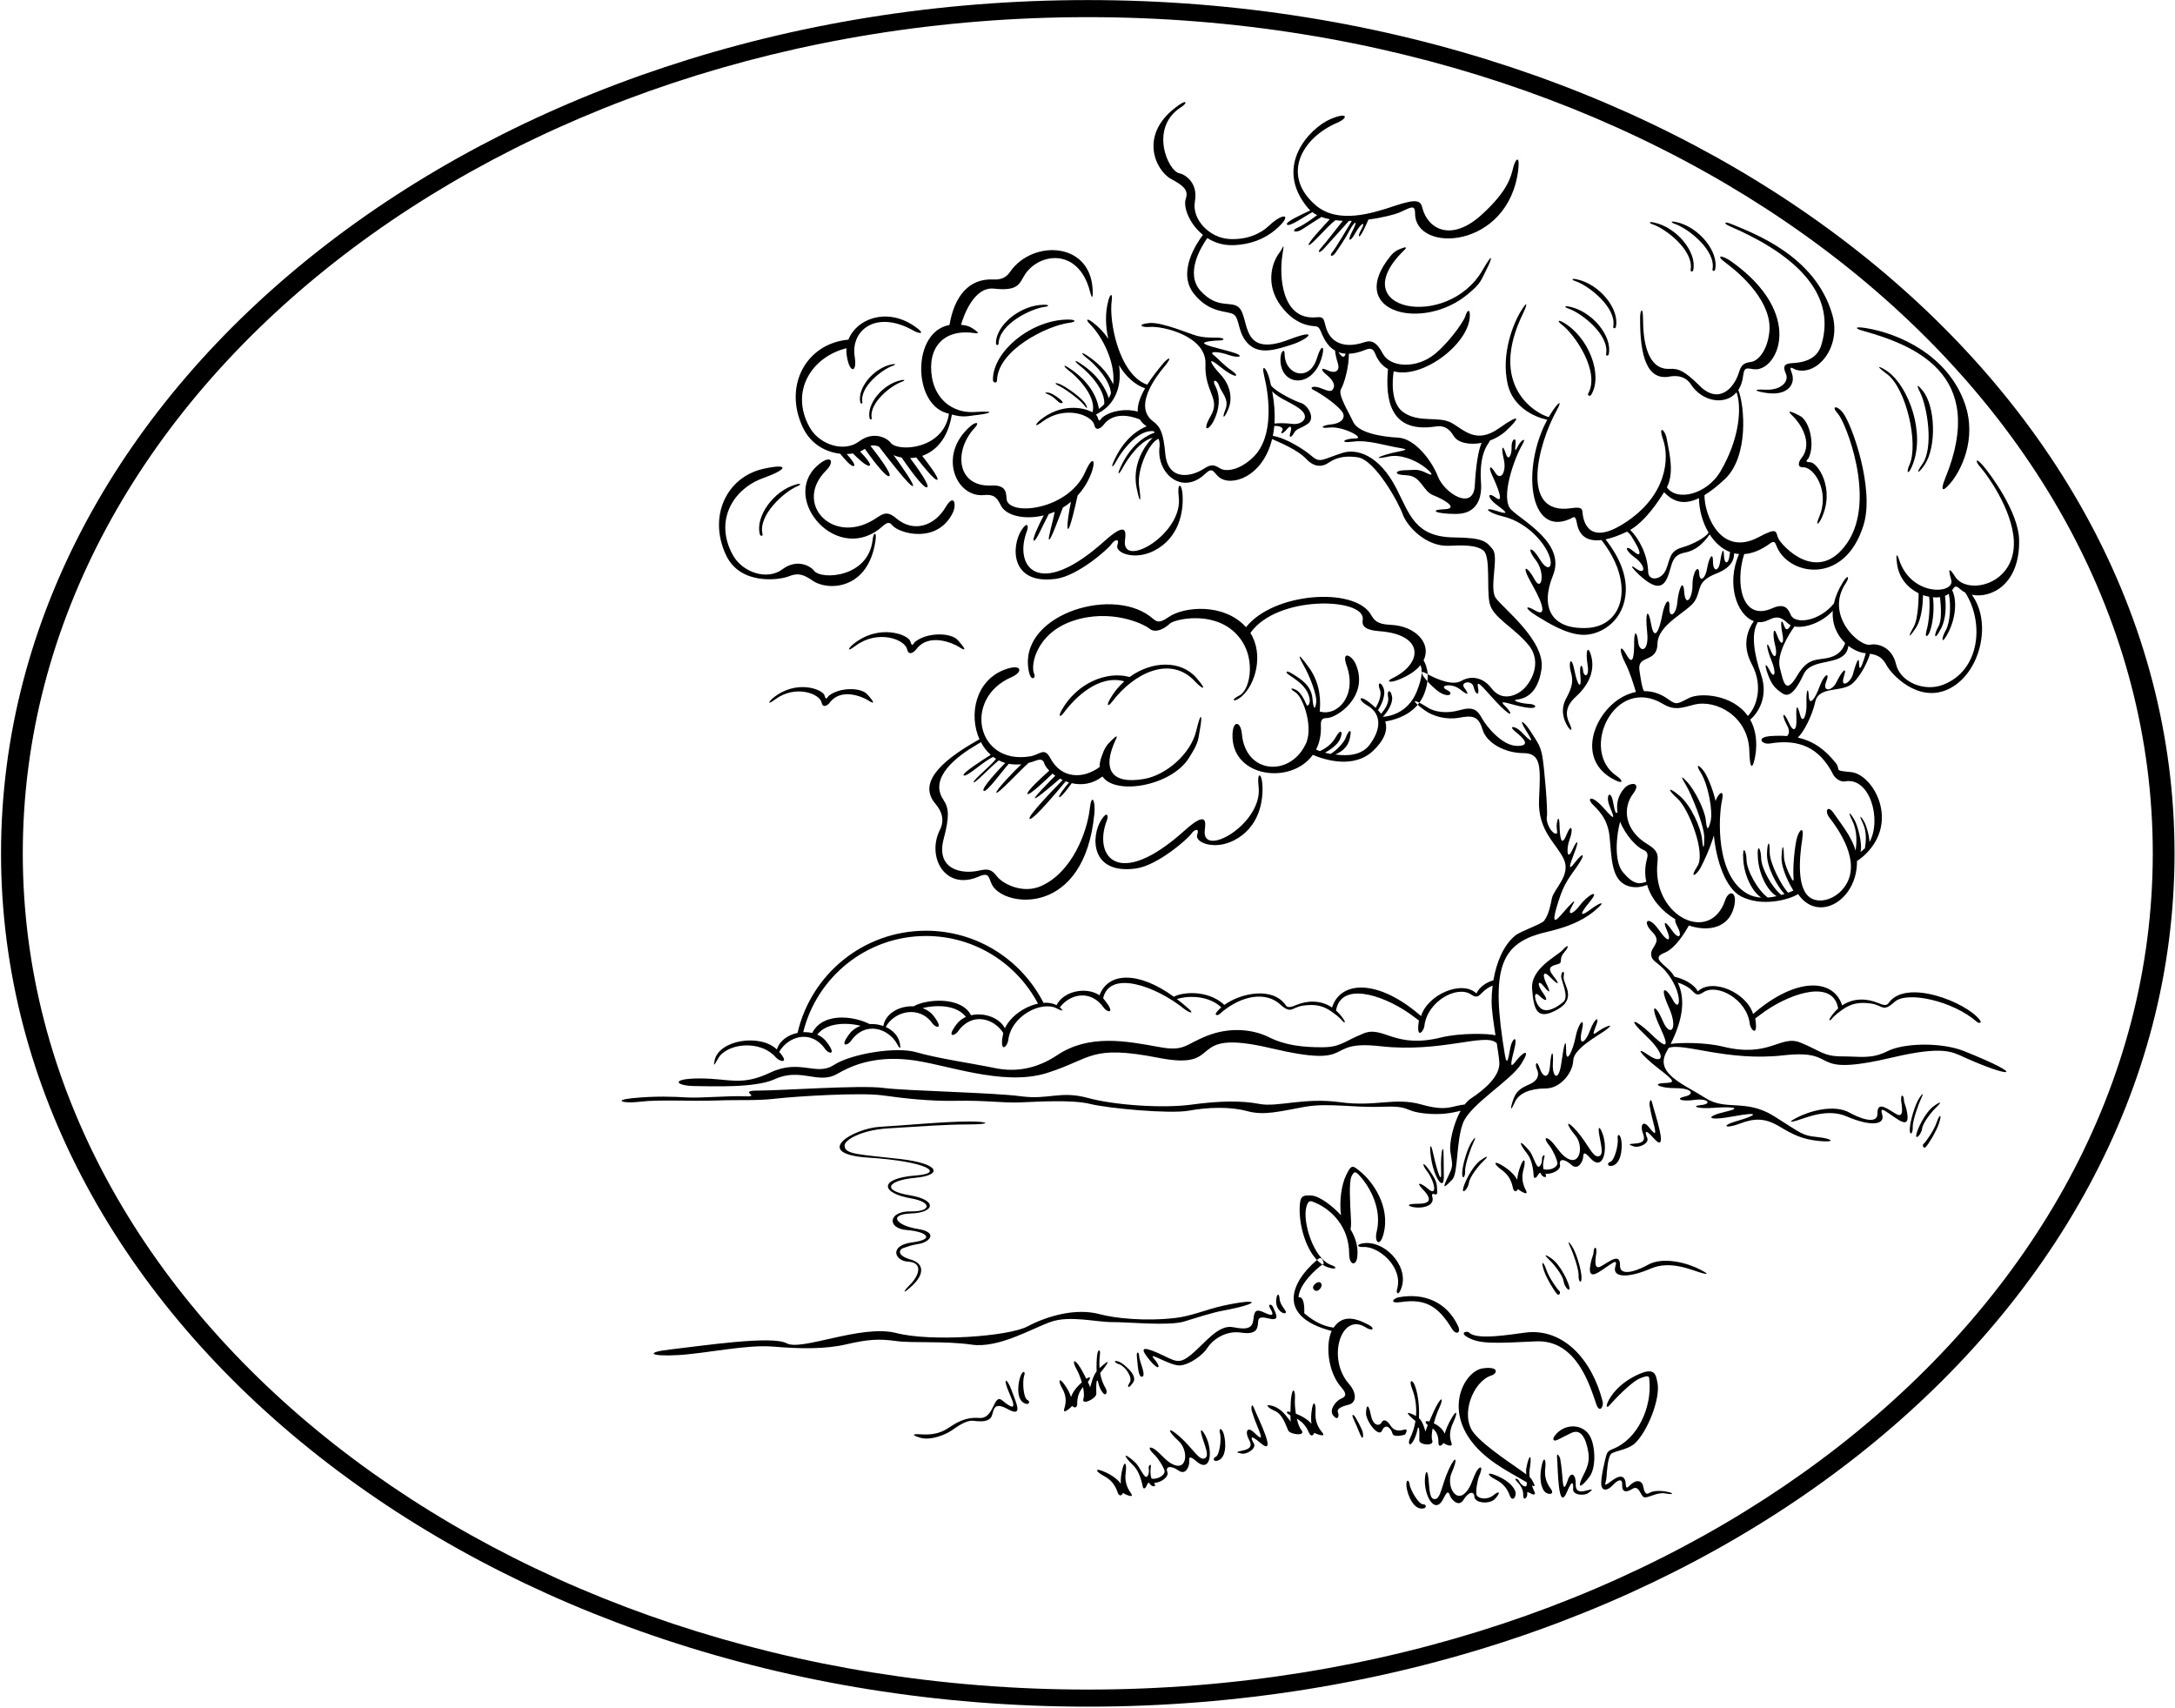 <?xml version="1.0" encoding="UTF-8"?>
<svg xmlns="http://www.w3.org/2000/svg" xmlns:xlink="http://www.w3.org/1999/xlink" width="484pt" height="380pt" viewBox="0 0 484 380" version="1.1">
<g id="surface1">
<path style=" stroke:none;fill-rule:nonzero;fill:rgb(0%,0%,0%);fill-opacity:1;" d="M 242.062 0.016 C 108.504 0.016 0.23 85.02 0.23 189.875 C 0.23 294.73 108.504 379.734 242.062 379.734 C 375.621 379.734 483.895 294.73 483.895 189.875 C 483.895 85.02 375.621 0.016 242.062 0.016 Z M 242.062 375.934 C 111.176 375.934 5.07 292.633 5.07 189.875 C 5.07 87.117 111.176 3.816 242.062 3.816 C 372.949 3.816 479.055 87.117 479.055 189.875 C 479.055 292.633 372.949 375.934 242.062 375.934 "/>
<path style=" stroke:none;fill-rule:nonzero;fill:rgb(0%,0%,0%);fill-opacity:1;" d="M 294.562 281.207 C 294.496 281.234 294.395 281.297 294.273 281.375 C 294.598 281.586 294.934 281.773 295.285 281.906 C 297.285 282.656 297.852 282.035 296.188 281.453 C 292.328 280.102 289.734 271.758 290.73 268.457 C 291.191 266.926 291.645 267.156 292.73 267.625 C 296.371 269.199 300.23 273.016 300.23 279.043 C 300.23 281.543 301.863 281.871 302.059 279.438 C 302.254 276.98 301.449 275.086 300.527 273.516 C 300.637 273.016 300.684 272.297 300.629 271.352 C 300.434 267.746 300.137 262.887 300.773 261.691 C 301.406 260.5 301.668 260.629 302.645 261.707 C 304.93 264.234 307.586 269.117 306.34 274.105 C 305.789 276.301 307.051 277.715 307.879 274.535 C 309.48 268.387 305.332 262.805 302.816 260.77 C 301.066 259.352 300.812 258.875 299.562 261.457 C 298.504 263.645 297.996 267.312 298.414 270.41 C 296.773 268.559 293.75 266.172 291.941 266.023 C 289.766 265.844 289.312 266.207 289.219 268.602 C 289.066 272.508 290.48 277.652 293.059 280.355 C 293.117 280.305 293.172 280.258 293.23 280.207 C 294.387 279.246 294.562 281.207 294.562 281.207 "/>
<path style=" stroke:none;fill-rule:nonzero;fill:rgb(0%,0%,0%);fill-opacity:1;" d="M 311.895 286.457 C 313.547 281.508 307.824 275.625 302.98 276.707 C 301.832 276.965 302.062 277.543 303.312 277.457 C 306.746 277.23 312.371 281.934 310.871 286.938 C 310.621 287.77 311.23 288.457 311.895 286.457 "/>
<path style=" stroke:none;fill-rule:nonzero;fill:rgb(0%,0%,0%);fill-opacity:1;" d="M 292.242 286.734 C 292.941 288.066 294.512 286.359 293.98 285.543 C 293.445 284.723 291.871 286.035 292.242 286.734 "/>
<path style=" stroke:none;fill-rule:nonzero;fill:rgb(0%,0%,0%);fill-opacity:1;" d="M 304.73 294.875 C 300.961 292.789 298.512 292.887 296.77 295.406 C 296.66 295.383 296.555 295.363 296.441 295.348 C 294.645 295.074 292.562 294.207 290.23 292.207 C 290.312 290.707 290.145 288.375 288.965 288.672 C 289.07 285.73 293.016 282.195 294.273 281.375 C 293.844 281.094 293.438 280.754 293.059 280.355 C 287.332 285.207 283.891 292.918 296.332 296.145 C 295.012 298.938 295.312 305.09 298.504 308.723 C 300.34 310.805 298.73 310.957 297.98 311.457 C 297.23 311.957 295.684 313.711 296.684 314.961 C 297.684 316.211 298.074 315.113 297.738 314.281 C 297.406 313.445 298.48 312.957 300.145 312.543 C 301.812 312.125 302.043 310.051 300.16 307.895 C 295.211 302.227 298.441 291.965 303.812 295.293 C 305.562 296.375 305.945 295.547 304.73 294.875 "/>
<path style=" stroke:none;fill-rule:nonzero;fill:rgb(0%,0%,0%);fill-opacity:1;" d="M 324.457 295.031 C 321.875 289.582 316.789 287.637 311.289 288.645 C 310.043 288.875 308.98 290.125 311.812 289.707 C 317.395 288.887 320.152 290.832 323.094 295.648 C 324.012 297.148 325.207 296.617 324.457 295.031 "/>
<path style=" stroke:none;fill-rule:nonzero;fill:rgb(0%,0%,0%);fill-opacity:1;" d="M 356.645 311.875 C 354.312 302.625 347.957 295.441 339.457 296.504 C 336.395 296.887 328.68 298.242 326.98 296.543 C 326.48 296.043 324.883 296.461 326.301 297.379 C 329.082 299.18 332.992 298.863 341.812 298.457 C 350.859 298.043 353.812 308.379 355.215 312.422 C 355.965 314.586 356.902 312.898 356.645 311.875 "/>
<path style=" stroke:none;fill-rule:nonzero;fill:rgb(0%,0%,0%);fill-opacity:1;" d="M 366.98 332.207 C 366.062 332.793 365.867 331.582 365.637 330.648 C 365.281 329.223 363.902 329.168 362.48 330.707 C 361.68 331.574 361.816 330.207 361.715 329.688 C 361.609 329.164 361.195 327.633 358.812 329.375 C 356.43 331.117 357.371 330.227 357.48 328.793 C 357.59 327.355 357.777 324.055 358.59 323.441 C 359.398 322.828 362.297 322.539 363.781 321.176 C 366.645 318.543 369.605 310.996 368.812 307.543 C 368.473 306.055 368.371 304.164 364.812 305.707 C 360.395 307.625 358.348 310.566 357.727 312.105 C 357.324 313.105 357.629 313.281 358.18 312.66 C 359.234 311.469 363.055 307.391 365.055 306.641 C 367.055 305.891 366.953 306.18 367.051 307.262 C 367.562 313.043 364.539 320.211 358.844 322.43 C 358.109 322.715 357.73 322.957 357.48 323.707 C 357.23 324.457 356.164 328.941 356.328 330.355 C 356.496 331.773 357.645 331.793 358.895 330.457 C 360.145 329.125 361.062 328.957 360.98 330.375 C 360.895 331.793 361.629 332.309 363.23 331.293 C 364.828 330.277 365.039 333.016 365.938 333.164 C 366.836 333.316 368.812 331.957 370.562 332.293 C 372.312 332.625 372.645 332.293 371.145 331.957 C 369.645 331.625 367.895 331.625 366.98 332.207 "/>
<path style=" stroke:none;fill-rule:nonzero;fill:rgb(0%,0%,0%);fill-opacity:1;" d="M 345.98 319.457 C 345.375 320.262 345.703 320.664 346.305 320.473 C 346.906 320.285 347.426 319.914 349.637 318.848 C 351.852 317.781 352.941 320.098 353.441 323.098 C 353.941 326.098 352.406 327.758 351.738 329.594 C 351.07 331.426 352.418 330.367 353.777 328.469 C 355.137 326.566 355.062 322.043 353.895 319.707 C 352.422 316.758 348.184 316.527 345.98 319.457 "/>
<path style=" stroke:none;fill-rule:nonzero;fill:rgb(0%,0%,0%);fill-opacity:1;" d="M 332.48 328.125 C 330.645 327.457 331.145 328.375 332.812 329.207 C 334.48 330.043 335.387 331.18 335.98 332.793 C 336.574 334.402 337.695 332.855 337.109 331.605 C 336.527 330.355 334.957 329.027 332.48 328.125 "/>
<path style=" stroke:none;fill-rule:nonzero;fill:rgb(0%,0%,0%);fill-opacity:1;" d="M 316.645 334.707 C 315.73 334.707 313.832 331.617 313.645 330.125 C 313.562 329.457 313.039 329.02 312.957 330.188 C 312.867 331.43 314.047 335.527 316.25 335.664 C 317.586 335.75 317.562 334.707 316.645 334.707 "/>
<path style=" stroke:none;fill-rule:nonzero;fill:rgb(0%,0%,0%);fill-opacity:1;" d="M 332.312 332.707 C 330.895 333.875 328.762 333.438 328.562 332.543 C 328.363 331.645 328.812 329.223 329.145 328.457 C 330.23 325.957 329.23 326.043 328.395 327.707 C 327.562 329.375 327.23 331.293 325.73 332.457 C 323.703 334.035 321.84 330.355 323.062 327.625 C 324.48 324.457 323.98 323.543 322.395 326.957 C 320.812 330.375 320.645 333.375 319.395 333.543 C 318.145 333.707 318.145 331.793 317.895 329.207 C 317.645 326.625 317.203 327.434 317.09 328.945 C 316.812 332.719 319.34 337.34 321.246 333.367 C 322.246 331.285 322.426 332.188 322.727 332.93 C 323.031 333.676 324.594 335.461 325.676 333.711 C 326.758 331.961 328.016 331.621 328.098 333.039 C 328.18 334.453 331.5 334.809 332.73 333.457 C 333.957 332.105 333.73 331.543 332.312 332.707 "/>
<path style=" stroke:none;fill-rule:nonzero;fill:rgb(0%,0%,0%);fill-opacity:1;" d="M 340.887 330.516 C 341.949 331.059 341.367 330.105 340.793 329.102 C 340.734 329 340.594 328.855 340.418 328.695 C 340.328 328.109 340.301 327.52 340.395 326.957 C 340.98 323.457 340.312 323.207 339.645 326.707 C 339.578 327.051 339.594 327.535 339.629 328.051 C 336.977 326.047 330.668 322.105 328.035 318.93 C 324.785 315.012 327.785 307.324 331.895 306.043 C 333.23 305.625 333.645 303.957 329.98 304.457 C 325.617 305.055 320.176 315.168 330.562 323.957 C 333.57 326.504 337.645 328.547 339.758 329.828 C 339.77 330.305 339.73 330.652 339.562 330.707 C 339.062 330.875 338.289 330.105 338.039 329.523 C 337.789 328.941 336.785 328.801 337.391 329.438 C 338.559 330.688 338.973 331.449 338.973 332.781 C 338.973 334.117 340.008 333.184 339.84 332.266 C 339.762 331.828 340.297 332.094 340.832 332.402 C 341.418 332.738 341.648 332.359 341.559 332.164 C 341.336 331.676 341.094 331.109 340.887 330.516 "/>
<path style=" stroke:none;fill-rule:nonzero;fill:rgb(0%,0%,0%);fill-opacity:1;" d="M 343.863 326.676 C 344.086 324.824 343.598 323.902 343.145 325.801 C 342.531 328.363 342.777 330.41 343.496 331.586 C 344.219 332.758 346.129 332.676 345.109 331.293 C 344.094 329.91 343.641 328.527 343.863 326.676 "/>
<path style=" stroke:none;fill-rule:nonzero;fill:rgb(0%,0%,0%);fill-opacity:1;" d="M 353.145 331.625 C 351.965 331.941 350.562 332.207 350.645 330.207 C 350.73 328.207 349.645 327.125 348.895 329.293 C 348.145 331.457 347.883 331.461 347.684 328.773 C 347.48 326.086 347.297 325.285 347.211 324.699 C 347.129 324.117 346.336 322.832 346.492 324.395 C 346.699 326.484 346.664 336.836 348.73 331.875 C 349.98 328.875 350.145 330.125 350.062 331.375 C 349.98 332.625 352.48 332.957 353.562 332.125 C 354.645 331.293 354.324 331.309 353.145 331.625 "/>
<path style=" stroke:none;fill-rule:nonzero;fill:rgb(0%,0%,0%);fill-opacity:1;" d="M 271.453 318.746 C 271.879 320.188 271.379 323.781 270.539 324.148 C 269.695 324.516 270.094 325.477 271.281 324.867 C 273.246 323.859 272.688 319.637 272.109 318.531 C 271.566 317.496 271.266 318.102 271.453 318.746 "/>
<path style=" stroke:none;fill-rule:nonzero;fill:rgb(0%,0%,0%);fill-opacity:1;" d="M 267.59 319.961 C 268.391 322.43 269.16 324.188 267.945 324.531 C 266.734 324.879 265.383 322.199 262.562 319.699 C 259.746 317.199 259.656 318.242 262.219 320.578 C 264.434 322.59 264.195 326.707 261.707 326.074 C 259.867 325.602 258.797 323.98 257.363 322.785 C 255.934 321.59 254.984 321.914 256.977 323.773 C 257.586 324.34 258.969 326.383 259.145 327.281 C 259.305 328.098 257.855 329.191 256.27 329.02 C 255.973 328.285 255.953 327.508 256.094 326.312 C 256.207 325.445 255.477 326.148 255.621 326.766 C 255.766 327.387 255.598 328.461 255.094 328.621 C 254.594 328.785 253.512 326.234 252.664 325.445 C 250.055 323.02 249.664 323.613 252.207 326.09 C 253.484 327.34 254.027 329.445 254.348 330.977 C 254.391 331.188 254.801 331.359 255.074 330.738 C 255.324 330.172 255.598 329.645 255.793 330.043 C 256.195 330.875 257.562 331.02 256.809 329.969 C 258.387 329.883 260.16 328.613 259.77 327.551 C 259.281 326.219 260.566 326.031 262.258 327.199 C 263.949 328.371 264.668 326.109 264.648 325.305 C 264.629 324.5 264.43 323.605 266.18 325.113 C 269.516 327.992 269.984 322.746 268.223 319.398 C 267.516 318.059 266.785 317.492 267.59 319.961 "/>
<path style=" stroke:none;fill-rule:nonzero;fill:rgb(0%,0%,0%);fill-opacity:1;" d="M 250.508 327.598 C 250.77 325.75 250.297 324.82 249.805 326.707 C 249.469 327.992 249.355 329.148 249.414 330.137 C 248.66 329.098 247.281 328.059 245.293 327.289 C 243.473 326.582 243.953 327.512 245.602 328.379 C 247.254 329.246 248.137 330.402 248.695 332.027 C 249.051 333.055 249.641 332.816 249.887 332.18 C 249.938 332.289 252.648 333.641 251.66 332.238 C 250.672 330.836 250.246 329.441 250.508 327.598 "/>
<path style=" stroke:none;fill-rule:nonzero;fill:rgb(0%,0%,0%);fill-opacity:1;" d="M 278.559 313.93 C 278.746 314.488 278.938 315.289 279.969 317.777 C 281 320.27 280.762 320.387 279.117 318.789 C 277.473 317.191 276.992 318.645 277.969 320.395 C 278.941 322.145 277.566 322.535 276.371 322.785 C 275.176 323.031 274.883 323.16 276.227 323.418 C 277.566 323.676 279.648 322.254 279.016 321.172 C 278.379 320.094 277.965 318.902 280.43 321.02 C 284.504 324.52 279.82 315.293 279.062 313.336 C 278.5 311.867 278.367 313.371 278.559 313.93 "/>
<path style=" stroke:none;fill-rule:nonzero;fill:rgb(0%,0%,0%);fill-opacity:1;" d="M 292.738 314.184 C 292.859 312.324 292.32 311.43 291.973 313.348 C 291.734 314.656 291.707 315.82 291.836 316.797 C 291.129 315.961 289.965 315.16 288.367 314.559 C 288.18 313.352 288.102 312.137 288.156 311.305 C 288.277 309.445 287.742 308.551 287.391 310.469 C 287.246 311.246 287.172 312.816 287.16 314.168 C 285.988 313.883 286.176 314.383 287.16 314.953 C 287.168 315.539 287.188 316.035 287.223 316.312 C 286.395 315.332 285.281 313.461 283.238 312.84 C 281.371 312.273 281.922 313.16 283.629 313.902 C 285.34 314.645 285.969 316.672 286.648 318.25 C 287.078 319.254 290.711 319.566 289.617 318.242 C 289.172 317.695 288.828 316.73 288.582 315.664 C 289.879 316.391 290.676 317.383 291.262 318.734 C 291.691 319.738 292.266 319.453 292.461 318.801 C 292.52 318.906 295.324 320.051 294.23 318.727 C 293.141 317.398 292.617 316.043 292.738 314.184 "/>
<path style=" stroke:none;fill-rule:nonzero;fill:rgb(0%,0%,0%);fill-opacity:1;" d="M 301.727 315.535 C 301.254 314.688 300.602 314.434 301.184 315.684 C 301.766 316.934 301.922 317.395 302.672 319.145 C 303.422 320.895 303.512 319.145 303.062 318.125 C 302.613 317.105 302.273 316.512 301.727 315.535 "/>
<path style=" stroke:none;fill-rule:nonzero;fill:rgb(0%,0%,0%);fill-opacity:1;" d="M 312.328 318.133 C 310.996 318.547 310.02 318.145 309.438 317.207 C 308.855 316.27 307.98 315.543 307.48 316.457 C 306.98 317.375 305.562 317.375 305.062 314.875 C 304.562 312.375 304.062 312.375 303.98 314.375 C 303.906 316.137 306.812 320.043 307.562 318.293 C 308.312 316.543 309.598 317.84 309.848 318.922 C 310.098 320.008 312.645 319.207 312.645 319.207 C 312.645 319.207 313.66 317.715 312.328 318.133 "/>
<path style=" stroke:none;fill-rule:nonzero;fill:rgb(0%,0%,0%);fill-opacity:1;" d="M 323.07 315.457 C 322.285 316.801 321.766 318 321.48 319.008 C 321.148 318.145 320.355 317.316 319.066 316.695 C 319.391 315.449 319.832 314.199 320.238 313.34 C 321.145 311.426 321.004 310.504 319.848 312.477 C 319.383 313.281 318.645 314.895 318.059 316.289 C 317.043 315.996 317.012 316.508 317.727 317.098 C 317.484 317.699 317.293 318.211 317.211 318.5 C 316.91 317.711 316.66 316.375 315.758 315.512 C 315.91 312.652 315.453 309.641 314.75 308.062 C 314.223 306.883 313.469 307.039 314.219 308.957 C 315.004 310.961 315.262 313.055 315.105 315.059 C 312.418 313.68 313.031 314.586 314.98 316.195 C 314.762 317.566 314.344 318.879 313.75 320.062 C 313.25 321.062 313.645 322.293 314.668 320.312 C 315.031 319.602 315.297 318.754 315.477 317.832 C 315.523 317.598 315.73 317.562 315.77 317.809 C 315.902 318.66 315.836 319.641 315.832 320.496 C 315.824 321.527 319.215 321.859 318.719 320.492 C 318.512 319.926 318.59 318.934 318.805 317.836 C 319.754 318.582 320.105 319.605 320.098 321.004 C 320.094 322.035 320.77 321.746 321.234 321.074 C 321.246 321.18 323.48 322.371 322.984 321 C 322.488 319.633 322.555 318.23 323.461 316.316 C 324.367 314.402 324.223 313.477 323.07 315.457 "/>
<path style=" stroke:none;fill-rule:nonzero;fill:rgb(0%,0%,0%);fill-opacity:1;" d="M 344.141 282.613 C 343.375 280.375 342.863 280.586 343.562 282.688 C 344.188 284.562 345.961 287.391 346.492 287.926 C 347.023 288.465 347.355 287.477 346.98 287.227 C 346.605 286.977 344.711 284.289 344.141 282.613 "/>
<path style=" stroke:none;fill-rule:nonzero;fill:rgb(0%,0%,0%);fill-opacity:1;" d="M 349.262 286.602 C 349.199 285.602 347.332 281.469 345.27 280.031 C 343.207 278.594 344 279.625 344.75 280.312 C 345.734 281.215 347.742 283.73 347.93 285.043 C 348.117 286.355 349.324 287.602 349.262 286.602 "/>
<path style=" stroke:none;fill-rule:nonzero;fill:rgb(0%,0%,0%);fill-opacity:1;" d="M 351.281 283.797 C 351.219 285.297 351.996 285.816 351.934 284.129 C 351.867 282.441 350.75 278.625 349.75 277.188 C 348.75 275.75 349.008 276.598 349.473 277.551 C 349.93 278.484 351.344 282.297 351.281 283.797 "/>
<path style=" stroke:none;fill-rule:nonzero;fill:rgb(0%,0%,0%);fill-opacity:1;" d="M 326.891 263.129 C 327.074 261.812 329.082 259.301 330.066 258.395 C 330.816 257.707 331.609 256.676 329.547 258.113 C 327.484 259.551 325.617 263.688 325.555 264.688 C 325.492 265.688 326.699 264.438 326.891 263.129 "/>
<path style=" stroke:none;fill-rule:nonzero;fill:rgb(0%,0%,0%);fill-opacity:1;" d="M 326.031 260.57 C 325.969 259.07 327.383 255.258 327.84 254.32 C 328.309 253.367 328.562 252.52 327.562 253.957 C 326.562 255.395 325.441 259.211 325.379 260.898 C 325.316 262.586 326.094 262.07 326.031 260.57 "/>
<path style=" stroke:none;fill-rule:nonzero;fill:rgb(0%,0%,0%);fill-opacity:1;" d="M 378.477 282.551 C 375.766 281.113 370.113 279.41 366.562 281.5 C 365.5 282.125 360.438 284.562 360.5 281.562 C 360.562 278.562 357.965 280.848 356.215 281.785 C 354.465 282.723 355.129 279.75 355.254 278.562 L 355.234 278.488 C 355.297 277.238 354.688 277.438 354.625 278.5 C 354.562 279.562 354.188 279.625 353.875 281.625 C 353.297 285.332 356.078 282.793 358.188 281.438 C 359.062 280.875 359.969 280.172 359.461 281.809 C 358.742 284.129 361.879 284.605 367.375 282.25 C 371.75 280.375 376.5 282.625 378.5 283.188 C 380.5 283.75 379.867 283.289 378.477 282.551 "/>
<path style=" stroke:none;fill-rule:nonzero;fill:rgb(0%,0%,0%);fill-opacity:1;" d="M 430.906 249.887 C 430.332 251.566 428.438 254.25 428.062 254.5 C 427.688 254.75 428.02 255.738 428.551 255.199 C 429.086 254.664 430.855 251.836 431.48 249.961 C 432.18 247.859 431.668 247.648 430.906 249.887 "/>
<path style=" stroke:none;fill-rule:nonzero;fill:rgb(0%,0%,0%);fill-opacity:1;" d="M 430.918 246.336 C 431.668 245.648 432.461 244.617 430.398 246.055 C 428.336 247.492 426.469 251.629 426.406 252.629 C 426.344 253.629 427.551 252.379 427.738 251.066 C 427.926 249.754 429.934 247.238 430.918 246.336 "/>
<path style=" stroke:none;fill-rule:nonzero;fill:rgb(0%,0%,0%);fill-opacity:1;" d="M 427.168 244.211 C 426.168 245.648 425.051 249.465 424.984 251.152 C 424.922 252.84 425.699 252.32 425.637 250.82 C 425.574 249.32 426.988 245.512 427.445 244.574 C 427.91 243.621 428.168 242.773 427.168 244.211 "/>
<path style=" stroke:none;fill-rule:nonzero;fill:rgb(0%,0%,0%);fill-opacity:1;" d="M 423.668 244.648 C 423.605 243.586 422.996 243.387 423.059 244.637 L 423.039 244.711 C 423.164 245.898 423.828 248.871 422.078 247.938 C 420.328 246.996 417.73 244.711 417.793 247.711 C 417.855 250.711 412.793 248.273 411.73 247.648 C 408.18 245.559 402.527 247.262 399.816 248.699 C 398.426 249.438 397.793 249.898 399.793 249.336 C 401.793 248.773 406.543 246.523 410.918 248.398 C 416.414 250.754 419.551 250.277 418.832 247.957 C 418.324 246.324 419.23 247.023 420.105 247.586 C 422.215 248.941 424.996 251.48 424.418 247.773 C 424.105 245.773 423.73 245.711 423.668 244.648 "/>
<path style=" stroke:none;fill-rule:nonzero;fill:rgb(0%,0%,0%);fill-opacity:1;" d="M 247.488 294.172 C 251.004 294.148 260.012 295.078 263.508 294.039 C 265.973 293.305 269.449 292.113 272.426 291.562 C 280.734 290.02 280.512 288.703 272.18 290.527 C 268.406 291.355 265.246 292.816 261.562 293.25 C 254.777 294.047 247.984 293.297 244.809 292.43 C 239.309 290.93 232.898 292.883 228.648 295.133 C 224.398 297.383 207.195 298.605 199.445 296.605 C 191.695 294.605 178.348 300.684 175.059 298.895 C 171.77 297.102 156.414 299.445 149.066 300.273 C 143.57 300.895 144.523 301.863 150.824 301.516 C 157.125 301.164 166.066 299.121 172.062 299.625 C 178.059 300.129 183.578 300.223 188.324 299.121 C 193.066 298.02 195.555 297.848 199.312 298.375 C 203.07 298.902 210.207 298.316 216.211 299.188 C 222.211 300.055 229.562 295.625 233.812 294.125 C 238.062 292.625 243.969 294.195 247.488 294.172 "/>
<path style=" stroke:none;fill-rule:nonzero;fill:rgb(0%,0%,0%);fill-opacity:1;" d="M 283.98 289.465 C 283.922 291.391 285.484 292.469 286.047 292.156 C 286.609 291.844 284.871 290.629 284.746 289.004 C 284.621 287.379 284.023 288.059 283.98 289.465 "/>
<path style=" stroke:none;fill-rule:nonzero;fill:rgb(0%,0%,0%);fill-opacity:1;" d="M 279.93 294.566 C 280.059 293.738 279.688 292.688 282.375 293.375 C 285.062 294.062 283.832 292.137 283.266 290.801 C 282.969 290.098 281.938 290 282.75 291.312 C 283.562 292.625 283.188 292.938 281.375 292.062 C 279.562 291.188 279.102 291.617 278.926 293.5 C 278.754 295.383 277.75 296 274.438 295.312 C 271.125 294.625 268.188 298.812 265.188 301.312 C 262.188 303.812 261.625 302.812 257.688 301.062 C 253.75 299.312 253.812 300.188 255.875 302.688 C 257.938 305.188 258.5 304.277 256.812 302.34 C 255.125 300.402 260.438 304 262.625 303.812 C 264.812 303.625 267.758 301.426 268.699 299.887 C 269.641 298.344 272.562 295.949 276.188 296.512 C 279.812 297.074 279.797 295.395 279.93 294.566 "/>
<path style=" stroke:none;fill-rule:nonzero;fill:rgb(0%,0%,0%);fill-opacity:1;" d="M 253 302 C 253.188 303.5 253.25 306.625 254.188 306.312 C 255.125 306 253.504 302.895 253.484 301.668 C 253.473 300.777 252.812 300.5 253 302 "/>
<path style=" stroke:none;fill-rule:nonzero;fill:rgb(0%,0%,0%);fill-opacity:1;" d="M 252.195 307.535 C 253.258 305.91 249.785 303.277 249.078 303.012 C 247.785 302.52 247.75 303.125 249.062 303.562 C 250.375 304 252.141 306.496 251.391 307.621 C 250.641 308.746 251.133 309.16 252.195 307.535 "/>
<path style=" stroke:none;fill-rule:nonzero;fill:rgb(0%,0%,0%);fill-opacity:1;" d="M 244.32 307.336 C 244.496 308.188 244.762 308.938 245.125 309.508 C 246.145 311.098 246.539 309.711 246.039 308.902 C 245.449 307.941 245.031 306.789 244.812 305.5 C 246.758 303.125 247.367 301.977 244.688 304.406 C 244.609 303.434 244.637 302.395 244.777 301.312 C 244.922 300.227 244.277 300.008 244.117 301.742 C 244.012 302.855 243.98 304.016 244.039 305.113 C 243.141 306.328 242.891 307.77 242.59 308.676 C 242.508 308.418 242.316 307.98 242.078 307.469 C 242.789 306.602 242.758 306.098 241.746 306.785 C 241.164 305.613 240.426 304.281 239.961 303.66 C 238.812 302.121 238.672 303.105 239.574 304.676 C 239.977 305.379 240.418 306.465 240.742 307.582 C 239.453 308.711 238.668 309.848 238.336 310.844 C 238.051 309.941 237.531 308.941 236.75 307.895 C 235.602 306.359 235.457 307.34 236.359 308.91 C 237.266 310.48 237.332 311.859 236.836 313.426 C 236.344 314.992 238.57 312.934 238.578 312.82 C 239.047 313.312 239.719 313.344 239.711 312.309 C 239.703 310.91 240.059 309.746 241.004 308.629 C 241.219 309.648 241.293 310.613 241.09 311.258 C 240.594 312.824 243.973 311.176 243.965 310.145 C 243.961 309.285 243.895 308.328 244.027 307.422 C 244.066 307.164 244.273 307.113 244.32 307.336 "/>
<path style=" stroke:none;fill-rule:nonzero;fill:rgb(0%,0%,0%);fill-opacity:1;" d="M 228.594 311.469 C 227.77 311.066 227.438 307.453 227.93 306.031 C 228.148 305.398 227.875 304.773 227.281 305.785 C 226.652 306.859 225.898 311.055 227.812 312.152 C 228.973 312.82 229.414 311.875 228.594 311.469 "/>
<path style=" stroke:none;fill-rule:nonzero;fill:rgb(0%,0%,0%);fill-opacity:1;" d="M 224.711 310.246 C 226.461 314.121 225.012 313.211 223.012 311.586 C 221.012 309.961 221.312 315.75 217.938 315.5 C 214.562 315.25 212.562 316.75 210.812 317.875 C 209.062 319 207.078 319.297 205.02 319.145 C 203.605 319.043 202.312 319.125 204.688 319.875 C 207.062 320.625 210.469 319.199 211.812 318.25 C 213.156 317.301 215.062 316 216.438 316.125 C 217.812 316.25 219.562 316.5 220.438 315.5 C 221.312 314.5 220.562 311.5 224.188 313.5 C 227.812 315.5 226.145 312.238 225.094 309.32 C 224.039 306.402 222.961 306.371 224.711 310.246 "/>
<path style=" stroke:none;fill-rule:nonzero;fill:rgb(0%,0%,0%);fill-opacity:1;" d="M 197.688 251.062 C 203.875 250.688 210.375 250.188 215.625 250.188 C 220.875 250.188 220.105 249.516 215.52 249.539 C 209.668 249.57 201.855 250.379 195.855 250.715 C 189.855 251.047 180.355 256.754 193.355 257.586 C 206.355 258.418 210.355 261.043 203.855 261.543 C 195.375 262.195 196.004 265.484 202.711 266.641 C 207.547 267.477 207.191 269.633 202.691 269.539 C 197.625 269.438 197.27 273.336 201.805 273.691 C 206.344 274.051 208.133 275.773 202.965 276.441 C 197.801 277.109 199.047 280.551 202.047 280.719 C 205.52 280.91 204.527 283.82 202.5 285.848 C 200.836 287.512 200.75 288.188 203.125 285.938 C 205.5 283.688 205.883 281.184 202.633 280.246 C 199.383 279.309 200.062 277.938 201.188 277.625 C 202.312 277.312 202.312 277.125 204.562 276.75 C 206.812 276.375 208.938 274.188 204.188 273.438 C 199.438 272.688 197.527 270.188 202.75 270 C 208 269.812 208.75 267 202.375 265.938 C 196 264.875 197.562 262.625 203.688 262.062 C 209.812 261.5 209.293 258.914 200.25 257.875 C 191.207 256.836 187.938 256.898 187.938 254.875 C 187.938 253.688 191.5 251.438 197.688 251.062 "/>
<path style=" stroke:none;fill-rule:nonzero;fill:rgb(0%,0%,0%);fill-opacity:1;" d="M 315.629 267.836 C 312.129 267.836 313.625 268.625 315.438 268.688 C 317.25 268.75 319.188 268.062 318.75 266.375 C 318.312 264.688 319.926 266.691 319.812 265.125 C 319.699 263.559 320 263.188 318.188 260.562 C 316.375 257.938 316.473 259.211 317.438 260.438 C 319.223 262.699 320.035 266.496 317.75 264.5 C 316.25 263.188 314.938 262.875 316.5 264.5 C 318.062 266.125 319.129 267.836 315.629 267.836 "/>
<path style=" stroke:none;fill-rule:nonzero;fill:rgb(0%,0%,0%);fill-opacity:1;" d="M 318.809 256.188 C 318.426 254.457 317.992 254.5 318.434 257.562 C 318.867 260.625 320.125 263.25 320.812 263.25 C 321.5 263.25 321.25 261.75 321.25 257.625 C 321.25 253.5 320.5 256.5 320.688 260.562 C 320.875 264.625 319.391 258.812 318.809 256.188 "/>
<path style=" stroke:none;fill-rule:nonzero;fill:rgb(0%,0%,0%);fill-opacity:1;" d="M 181.891 103.602 C 173.52 111.039 186.52 126.168 196.57 116.953 C 197.57 116.039 198.098 116.309 198.562 116.875 C 200.074 118.723 208.562 121.109 212.016 114.109 C 212.922 112.27 212.328 109.621 210.414 112.871 C 208.055 116.867 203.43 118.727 199.395 115.293 C 197.145 113.375 196.27 114.535 194.312 115.707 C 185.102 121.219 176.578 111.941 183.812 104.707 C 185.918 102.602 184.871 100.953 181.891 103.602 "/>
<path style=" stroke:none;fill-rule:nonzero;fill:rgb(0%,0%,0%);fill-opacity:1;" d="M 245.816 120.363 C 231.008 133.672 225.48 126.043 228.535 118.109 C 228.934 117.078 228.645 115.875 227.312 117.957 C 224.973 121.613 224.844 130.164 234.98 128.793 C 239.895 128.125 246.641 122.102 247.309 121.102 C 247.973 120.102 249.23 119.625 248.645 121.293 C 248.062 122.957 252.395 124.793 256.812 122.543 C 262.395 119.695 263.43 113.871 263.145 109.957 C 262.973 107.547 261.895 107.125 262.312 110.625 C 263.289 118.848 249.484 126.758 250.344 120.176 C 250.594 118.258 250.734 115.949 245.816 120.363 "/>
<path style=" stroke:none;fill-rule:nonzero;fill:rgb(0%,0%,0%);fill-opacity:1;" d="M 237.809 71.105 C 229.617 71.039 220.879 78.16 220.957 84.527 C 220.965 85.238 221.848 85.328 221.863 84.637 C 222.023 77.855 233.121 72.402 238.012 71.816 C 239.453 71.641 239.543 71.121 237.809 71.105 "/>
<path style=" stroke:none;fill-rule:nonzero;fill:rgb(0%,0%,0%);fill-opacity:1;" d="M 222.215 76.469 C 222.316 72.129 229.418 68.641 232.547 68.266 C 233.473 68.152 233.527 67.82 232.418 67.809 C 227.176 67.766 221.582 72.324 221.633 76.398 C 221.637 76.855 222.203 76.91 222.215 76.469 "/>
<path style=" stroke:none;fill-rule:nonzero;fill:rgb(0%,0%,0%);fill-opacity:1;" d="M 175.492 128.246 C 177.578 127.414 178.742 127.746 180.91 129.246 C 184.113 131.465 193.242 131.414 194.828 120.246 C 195.137 118.078 194.348 118.496 194.184 120.078 C 193.289 128.57 182.715 129.07 181.16 126.996 C 180.41 125.996 177.414 124.188 174.082 126.688 C 170.746 129.188 165.242 127.414 163.078 123.496 C 158.891 115.934 163.051 108.793 169.863 106.363 C 175.363 104.402 175.703 103.039 169.953 104.293 C 161.719 106.086 157.469 114.895 161.594 123.578 C 164.762 130.246 173.41 129.078 175.492 128.246 "/>
<path style=" stroke:none;fill-rule:nonzero;fill:rgb(0%,0%,0%);fill-opacity:1;" d="M 263.582 184.82 C 248.77 198.125 243.242 190.496 246.301 182.566 C 246.699 181.531 246.41 180.328 245.078 182.414 C 242.738 186.066 242.609 194.621 252.742 193.246 C 257.66 192.578 264.406 186.555 265.07 185.555 C 265.738 184.555 266.992 184.078 266.41 185.746 C 265.828 187.414 270.16 189.246 274.578 186.996 C 280.16 184.152 281.195 178.328 280.91 174.414 C 280.734 172.004 279.66 171.578 280.078 175.078 C 281.055 183.305 267.246 191.215 268.105 184.629 C 268.355 182.715 268.5 180.402 263.582 184.82 "/>
<path style=" stroke:none;fill-rule:nonzero;fill:rgb(0%,0%,0%);fill-opacity:1;" d="M 201.867 144.5 C 202.203 146 203.41 145.121 203.91 144.453 C 206.668 140.777 211.992 143.039 213.41 143.953 C 214.828 144.871 215.242 144.789 213.16 142.453 C 211.574 140.68 206.301 140.676 203.66 142.789 C 203.242 143.121 202.992 144.203 202.578 142.703 C 202.168 141.23 195.613 138.637 189.828 143.371 C 188.91 144.121 188.148 145.352 190.398 143.684 C 195.324 140.035 201.359 142.203 201.867 144.5 "/>
<path style=" stroke:none;fill-rule:nonzero;fill:rgb(0%,0%,0%);fill-opacity:1;" d="M 184.449 154.801 C 184.074 155.102 183.852 156.074 183.477 154.727 C 183.105 153.398 177.211 151.062 172 155.324 C 171.176 156 170.488 157.105 172.516 155.605 C 176.949 152.32 182.379 154.273 182.84 156.34 C 183.137 157.691 184.227 156.898 184.676 156.301 C 187.156 152.992 191.949 155.023 193.227 155.852 C 194.5 156.676 194.875 156.602 193 154.5 C 191.574 152.902 186.828 152.898 184.449 154.801 "/>
<path style=" stroke:none;fill-rule:nonzero;fill:rgb(0%,0%,0%);fill-opacity:1;" d="M 347.449 72.152 C 350.594 74.527 356.062 82.77 353.438 87.52 C 353.172 88.008 353.816 88.301 354.109 87.812 C 356.73 83.445 353.562 75 347.879 71.746 C 346.672 71.055 346.523 71.449 347.449 72.152 "/>
<path style=" stroke:none;fill-rule:nonzero;fill:rgb(0%,0%,0%);fill-opacity:1;" d="M 405.309 115.383 C 408.496 108.621 404.387 102.895 402.859 102.855 C 401.301 102.812 402.289 102.309 402.516 101.824 C 403.922 98.746 402.637 93.633 400.531 92.527 C 397.762 91.074 397.781 91.496 399.016 92.648 C 400.246 93.801 403.734 98.418 400.836 101.984 C 400.312 102.633 399.754 104.02 401.289 103.977 C 403.637 103.914 407.211 109.238 404.863 114.906 C 403.797 117.492 404.801 116.453 405.309 115.383 "/>
<path style=" stroke:none;fill-rule:nonzero;fill:rgb(0%,0%,0%);fill-opacity:1;" d="M 384.812 50.293 C 397.852 55.879 408.969 64.422 405.324 76.688 C 404.609 79.09 402.762 80.59 398.895 80.793 C 397.312 80.875 396.562 81.293 397.395 83.125 C 398.23 84.957 396.23 86.875 392.895 86.707 C 389.562 86.543 390.805 87.133 393.289 87.461 C 397.918 88.07 399.652 85.379 398.711 82.969 C 397.961 81.051 398.969 82.078 399.73 82.293 C 404.48 83.633 409.824 77.164 407.73 69.957 C 403.938 56.914 390.328 51.973 385.562 49.957 C 383.395 49.043 383.645 49.793 384.812 50.293 "/>
<path style=" stroke:none;fill-rule:nonzero;fill:rgb(0%,0%,0%);fill-opacity:1;" d="M 414.371 73.547 C 425.48 76.668 442.488 82.922 432.887 106.367 C 431.895 108.793 431.945 109.953 434.062 107.457 C 436.18 104.961 440.062 97.875 437.23 89.793 C 433.445 79.004 422.516 74.176 415.203 72.996 C 412.621 72.578 412.781 73.102 414.371 73.547 "/>
<path style=" stroke:none;fill-rule:nonzero;fill:rgb(0%,0%,0%);fill-opacity:1;" d="M 425.492 103.715 C 428.605 96.355 424.672 86.086 420.191 82.75 C 418.906 81.789 416.488 80.68 419.914 83.238 C 424.23 86.457 426.988 98.812 424.902 103.445 C 424.152 105.113 424.574 105.883 425.492 103.715 "/>
<path style=" stroke:none;fill-rule:nonzero;fill:rgb(0%,0%,0%);fill-opacity:1;" d="M 428.312 103.375 C 430.926 99.453 430.746 90.391 427.805 86.859 C 426.137 84.859 426.812 86.375 427.23 87.207 C 428.988 90.723 430.266 99.703 427.812 103.207 C 426.062 105.707 426.98 105.375 428.312 103.375 "/>
<path style=" stroke:none;fill-rule:nonzero;fill:rgb(0%,0%,0%);fill-opacity:1;" d="M 311.574 55.387 C 310.395 55.875 309.84 56.32 308.617 58.027 C 300.297 69.676 316.723 73.598 326.527 65.543 C 329.711 62.93 329.496 62.441 330.852 59.84 C 331.934 57.758 332.57 55.496 329.895 60.125 C 322.086 73.633 298.562 69.125 312.52 55.617 C 313.309 54.855 312.66 54.941 311.574 55.387 "/>
<path style=" stroke:none;fill-rule:nonzero;fill:rgb(0%,0%,0%);fill-opacity:1;" d="M 260.566 39.801 C 262.875 41.07 264.625 42.086 263.879 44.199 C 263.234 46.031 264.656 49.809 267.688 52.262 C 266.32 54.055 261.832 60.648 265.746 65.449 C 269.41 69.949 273.27 69.016 274.602 70.016 C 275.934 71.016 275.395 74.293 277.895 76.625 C 280.395 78.957 283.988 77.805 287.57 76.641 C 291.152 75.48 293.793 72.902 286.793 75.57 C 275.891 79.723 278.133 70.859 275.73 68.457 C 274.062 66.793 271.027 68.926 267.195 64.758 C 263.641 60.898 267.227 55.004 268.668 52.965 C 270.215 53.953 272.09 54.594 274.266 54.551 C 278.148 54.477 281.441 53.168 283.848 51.094 C 287.871 47.633 285.648 47.141 282.449 50.172 C 280.355 52.152 277.395 53.344 273.676 53.188 C 269.203 53 265.156 48.867 265.906 44.77 C 266.652 40.668 263.695 38.797 262.469 38.57 C 259.918 38.105 255.641 28.426 262.84 23.832 C 264.184 22.977 264.207 22.086 262.402 23.328 C 253.117 29.734 257.152 37.926 260.566 39.801 "/>
<path style=" stroke:none;fill-rule:nonzero;fill:rgb(0%,0%,0%);fill-opacity:1;" d="M 348.957 68.633 C 351.941 69.637 358.184 74.504 357.402 78.773 C 357.32 79.207 357.887 79.266 357.984 78.82 C 358.863 74.844 354.316 69.242 349.176 68.215 C 348.086 68 348.074 68.336 348.957 68.633 "/>
<path style=" stroke:none;fill-rule:nonzero;fill:rgb(0%,0%,0%);fill-opacity:1;" d="M 350.551 62.543 C 353.535 63.547 359.777 68.41 358.996 72.68 C 358.914 73.117 359.48 73.176 359.578 72.73 C 360.457 68.754 355.91 63.152 350.77 62.125 C 349.68 61.906 349.668 62.246 350.551 62.543 "/>
<path style=" stroke:none;fill-rule:nonzero;fill:rgb(0%,0%,0%);fill-opacity:1;" d="M 177.449 108.18 C 178.312 107.824 178.277 107.488 177.203 107.773 C 172.145 109.137 167.973 115.027 169.113 118.938 C 169.242 119.375 169.801 119.281 169.691 118.852 C 168.629 114.641 174.535 109.379 177.449 108.18 "/>
<path style=" stroke:none;fill-rule:nonzero;fill:rgb(0%,0%,0%);fill-opacity:1;" d="M 200.734 84.926 C 201.441 84.688 201.43 84.414 200.559 84.59 C 196.449 85.41 192.809 89.891 193.512 93.074 C 193.59 93.43 194.043 93.383 193.98 93.035 C 193.352 89.617 198.348 85.727 200.734 84.926 "/>
<path style=" stroke:none;fill-rule:nonzero;fill:rgb(0%,0%,0%);fill-opacity:1;" d="M 198.664 81.395 C 199.367 81.156 199.359 80.887 198.488 81.059 C 194.375 81.879 190.734 86.363 191.441 89.543 C 191.52 89.898 191.969 89.852 191.906 89.504 C 191.281 86.09 196.273 82.199 198.664 81.395 "/>
<path style=" stroke:none;fill-rule:nonzero;fill:rgb(0%,0%,0%);fill-opacity:1;" d="M 367.762 49.914 C 370.75 50.918 376.992 55.781 376.211 60.051 C 376.129 60.488 376.695 60.547 376.793 60.102 C 377.672 56.125 373.121 50.523 367.98 49.496 C 366.895 49.281 366.879 49.617 367.762 49.914 "/>
<path style=" stroke:none;fill-rule:nonzero;fill:rgb(0%,0%,0%);fill-opacity:1;" d="M 372.637 49.789 C 375.625 50.793 381.867 55.656 381.086 59.926 C 381.004 60.363 381.566 60.422 381.664 59.977 C 382.547 56 377.996 50.398 372.855 49.371 C 371.77 49.156 371.754 49.492 372.637 49.789 "/>
<path style=" stroke:none;fill-rule:nonzero;fill:rgb(0%,0%,0%);fill-opacity:1;" d="M 186.969 100.957 C 187.746 101.934 189.426 103.926 189.992 103.688 C 190.523 103.469 189.227 101.918 188.41 101.016 C 188.898 101.008 189.367 100.969 189.809 100.895 C 190.758 101.867 192.809 103.855 193.473 103.617 C 194.09 103.398 192.426 101.539 191.387 100.461 C 191.797 100.293 192.152 100.094 192.453 99.867 C 193.617 101.512 197.098 106.301 197.875 105.938 C 198.648 105.574 194.996 100.836 193.699 99.191 C 194.324 99.02 194.945 99.109 195.605 99.383 C 197.207 101.484 202.43 108.266 203.117 108.16 C 203.703 108.066 200.613 103.695 198.852 101.27 C 199.375 101.504 199.977 101.684 200.629 101.801 C 202.395 104.367 205.48 108.66 206.273 108.441 C 207.113 108.207 204.098 104.023 202.523 101.926 C 202.973 101.91 203.426 101.867 203.887 101.781 C 205.312 103.617 208.016 106.977 208.562 106.75 C 209.113 106.52 206.586 103.18 205.215 101.43 C 208.137 100.41 210.914 97.727 211.82 92.242 C 214.555 92.961 215.09 92.582 217.645 92.309 C 219.98 92.059 222.211 91.34 216.879 91.672 C 213.605 91.879 211.234 90.523 209.859 89.082 C 208.57 87.73 207.727 85.957 207.398 84.02 C 206.262 77.324 210.02 73.055 216.98 74.125 C 218.062 74.293 217.621 73.867 216.645 73.207 C 215.789 72.629 215.168 72.383 213.852 72.27 C 214.375 70.473 216.656 63.715 221.211 64.223 C 226.461 64.805 226.812 63.207 227.895 61.375 C 230.918 56.262 239.961 54.867 242.555 64.855 C 243.043 66.738 243.156 66.051 243.164 65.27 C 243.27 53.68 229.797 53.195 224.789 60.469 C 223.852 61.828 222.703 62.27 221.039 62.184 C 215.633 61.914 212.375 65.879 211.285 72.316 C 202.973 73.766 203.09 89.602 210.5 91.863 C 210.738 91.938 210.961 92.004 211.172 92.062 C 209.949 100.113 199.754 100.578 198.23 98.543 C 197.48 97.543 194.484 95.734 191.152 98.234 C 187.816 100.734 182.312 98.957 180.145 95.043 C 175.676 86.961 180.73 79.367 188.363 77.484 C 188.328 77.957 188.336 78.441 188.402 78.938 C 188.973 83.148 190.801 83.129 190.195 79.359 C 189.25 73.512 194.938 68.793 203.387 73.621 C 204.555 74.285 206.312 74.457 203.312 72.457 C 197.184 68.371 190.566 70.996 188.797 75.574 C 179.418 76.414 174.25 85.836 178.664 95.125 C 180.473 98.934 183.879 100.617 186.969 100.957 "/>
<path style=" stroke:none;fill-rule:nonzero;fill:rgb(0%,0%,0%);fill-opacity:1;" d="M 233.375 87.375 C 232.949 87.309 232 87.25 233.25 87.75 C 234.195 88.129 234.848 88.801 235.473 89.363 C 236.098 89.926 237.059 89.816 235.938 88.875 C 234.816 87.934 233.801 87.441 233.375 87.375 "/>
<path style=" stroke:none;fill-rule:nonzero;fill:rgb(0%,0%,0%);fill-opacity:1;" d="M 241.125 90 C 241.75 90.875 242.266 91.172 241.578 89.922 C 240.891 88.672 237.516 86.223 235.863 85.473 C 235.277 85.207 234.062 85.062 235.688 85.875 C 237.312 86.688 240.5 89.125 241.125 90 "/>
<path style=" stroke:none;fill-rule:nonzero;fill:rgb(0%,0%,0%);fill-opacity:1;" d="M 241.48 105.043 C 237.719 113.59 224.262 114.992 223.98 110.957 C 223.902 109.871 224.035 107.863 220.699 108.031 C 212.836 108.426 212.176 100.266 216.895 95.207 C 218.062 93.957 217.23 93.707 215.895 94.875 C 208.57 101.285 212.785 110.773 218.961 110.156 C 221.461 109.906 221.961 110.996 222.773 112.555 C 223.914 114.738 227.977 115.719 232.262 114.68 C 231.352 116.398 229.57 120.066 230.062 120.312 C 230.523 120.543 232.148 116.641 233.395 114.363 C 233.824 114.223 234.258 114.055 234.688 113.871 C 234.379 115.855 233.121 119.883 233.438 120.062 C 233.809 120.273 235.582 115.34 236.527 112.934 C 237.145 112.562 237.742 112.137 238.32 111.656 C 237.895 113.57 237.254 117.633 237.688 117.688 C 238.105 117.738 239.305 112.523 239.801 110.258 C 240.926 109.027 241.91 107.547 242.656 105.773 C 243.988 102.605 243.312 100.875 241.48 105.043 "/>
<path style=" stroke:none;fill-rule:nonzero;fill:rgb(0%,0%,0%);fill-opacity:1;" d="M 233.754 168.73 C 232.367 166.121 231.48 167.922 229.23 168.293 C 217.234 170.262 214.262 155.367 225.051 150.688 C 227.781 149.504 227.414 147.586 223.672 148.953 C 217.027 151.379 215.539 159.094 217.965 164.5 C 217.84 164.562 217.711 164.629 217.578 164.703 C 208.445 169.852 204.531 174.559 208.137 178.812 C 210.137 181.172 209.895 183.191 209.191 184.566 C 206.105 190.602 210.293 198.344 217.844 195.023 C 220.309 193.938 219.941 195.426 220.809 196.965 C 223.637 201.977 241.32 203.941 243.52 181.105 C 243.816 178.055 242.895 176.441 242.52 179.848 C 241.941 185.094 238.605 194.035 231.73 197.125 C 227.465 199.039 223.008 196.531 221.84 194.98 C 220.668 193.434 219.84 193.258 217.949 193.695 C 213.879 194.629 208.234 193.391 209.98 186.719 C 211.309 181.66 211.195 179.852 209.914 177.926 C 206.652 173.012 212.969 168.254 217.309 165.727 C 217.695 165.5 218.016 165.301 218.277 165.129 C 218.84 166.203 219.574 167.16 220.461 167.949 C 218.805 168.992 213.711 172.262 214.48 172.543 C 215.312 172.844 219.105 169.16 221.039 168.426 C 221.234 168.574 221.438 168.711 221.645 168.84 C 220.734 170.168 216.594 173.496 216.66 174.027 C 216.73 174.605 220.508 170.539 222.262 169.191 C 222.711 169.422 223.188 169.613 223.688 169.758 C 222.41 171.078 218.254 175.449 218.895 175.957 C 219.531 176.461 222.93 171.637 224.488 169.949 C 225.352 170.113 226.277 170.152 227.27 170.047 C 225.473 171.762 221.398 176.047 221.73 176.375 C 222.094 176.738 226.77 171.633 228.898 169.742 C 229.422 169.609 229.961 169.453 230.516 169.238 C 231.781 168.754 232.176 169.195 232.398 169.898 C 232.539 170.34 232.93 170.898 233.492 171.473 C 232.129 172.684 228.379 176.086 228.652 176.633 C 228.93 177.188 232.895 173.406 234.215 172.129 C 234.41 172.289 234.613 172.445 234.836 172.602 C 233.508 173.922 229.902 177.559 230.312 177.625 C 230.719 177.691 234.473 174.465 235.871 173.25 C 236.066 173.355 236.27 173.457 236.473 173.555 C 234.902 175.152 228.34 181.914 229.145 182.207 C 229.965 182.508 235.883 175.383 237.145 173.848 C 237.387 173.941 237.633 174.027 237.883 174.105 C 237.176 174.953 235.32 177.238 235.73 177.375 C 236.09 177.496 237.641 175.438 238.492 174.258 C 240.625 174.75 243.047 174.531 245.324 172.766 C 248.266 177.059 260.594 174.852 264.5 168.75 C 266.938 164.945 266.551 164.688 267.082 161.906 C 267.508 159.688 267.406 157.574 266.184 162.66 C 264.957 167.746 259.512 172.453 254.625 173.312 C 247.219 174.617 245.148 171.141 248.34 164.453 C 248.836 163.414 248.258 163.848 247.273 164.801 C 246.203 165.836 245.777 166.492 245.082 168.496 C 244.805 169.301 244.688 170.02 244.699 170.664 C 241.055 173.371 236.199 173.328 233.754 168.73 "/>
<path style=" stroke:none;fill-rule:nonzero;fill:rgb(0%,0%,0%);fill-opacity:1;" d="M 315.844 156.348 C 316.25 155.789 316.613 155.168 316.895 154.457 C 317.316 153.402 317.539 152.457 317.645 151.598 C 316.312 150.105 315.809 148.973 317.312 149.812 C 317.438 149.883 317.566 149.953 317.699 150.023 C 317.613 148.664 317.199 147.629 316.785 146.93 C 318.629 143.219 315.039 139.273 309.5 139.031 C 306.293 138.895 305.82 137.98 305.016 136.672 C 301.273 130.559 283.414 131.816 277.273 139.551 C 272.336 134.07 263.363 134.98 260.062 137.293 C 257.562 139.043 257.23 138.125 255.895 137.125 C 246.867 130.352 226.234 137.152 228.98 149.52 C 229.48 151.77 230.562 150.793 230.145 149.957 C 229.23 148.125 230.562 140.875 238.812 138.125 C 247.062 135.375 254.383 138.719 255.797 139.887 C 257.215 141.055 259.402 139.672 260.32 138.758 C 261.238 137.84 269.598 135.801 274.766 140.719 C 279.93 145.633 278.215 153.531 275.883 154.695 C 273.547 155.863 274.633 156.406 276.312 154.957 C 279.348 152.344 281.285 145.645 278.246 140.832 C 284.23 132.328 303.602 133.016 303.254 137.742 C 303.191 138.594 302.73 140.129 306.98 140.445 C 317.004 141.188 316.648 147.59 309.93 150.871 C 308.266 151.684 309.285 151.988 311.145 151.266 C 313.523 150.336 315.125 149.199 316.098 147.992 C 316.504 148.914 316.617 150.598 315.23 153.957 C 313.27 158.699 309.148 159.395 307.797 159.492 C 307.785 159.473 307.77 159.457 307.762 159.438 C 308.586 158.594 310.008 156.594 309.777 155.066 C 309.512 153.32 308.551 153.406 308.898 155.168 C 309.164 156.527 307.918 158.156 307.336 158.828 C 307.117 158.535 306.883 158.262 306.633 158.004 C 307.277 157.117 308.445 154.734 307.906 153.195 C 307.324 151.527 306.395 151.793 307.062 153.457 C 307.613 154.836 306.516 156.84 306.117 157.492 C 305.688 157.094 305.25 156.723 304.84 156.395 C 302.34 154.395 302.02 155.691 304.352 157.027 C 306.684 158.359 308.008 161.305 304.84 165.637 C 303.117 167.996 300.066 168.297 297.145 167.875 C 298.074 167.453 299.906 166.586 300.395 164.207 C 300.98 161.375 299.812 163.043 299.48 164.125 C 299.199 165.031 297.355 167.09 296.074 167.746 C 295.645 167.672 295.234 167.578 294.848 167.477 C 295.586 167.074 297.559 165.898 298.184 164.48 C 298.961 162.727 298.34 162.023 297.23 164.043 C 296.312 165.707 294.711 166.68 293.703 167.125 C 293.395 167.016 293.105 166.902 292.863 166.789 C 293.621 165.305 294.027 163.5 293.93 161.367 C 293.867 160.012 294.414 159.777 295.148 159.785 C 297.535 159.812 304.812 154.828 301.652 147.691 C 300.824 145.816 298.414 144.57 299.676 148.125 C 302.012 154.699 297.73 159.457 293.676 158.316 C 293.812 156.629 294.141 152.441 291.23 148.457 C 288.062 144.125 289.312 146.707 290.312 148.457 C 291.312 150.207 293.145 154.625 292.895 156.375 C 292.645 158.125 292.254 157.738 292.062 155.457 C 291.812 152.457 289.402 151.066 287.645 149.957 C 286.062 148.957 286.074 149.602 286.633 150.023 C 287.824 150.91 291.168 152.637 291.461 155.785 C 291.52 156.422 291.027 157.516 290.699 156.723 C 290.273 155.695 289.406 153.945 288.312 153.457 C 286.812 152.793 287.395 153.539 288.145 153.957 C 290.086 155.035 292.48 162.375 290.387 165.879 C 286.809 172.871 277.148 172.184 276.355 163.297 C 276.09 160.332 274.148 160.078 274.27 164.062 C 274.543 173.008 287.332 174.621 292.137 167.957 C 294.699 169.043 301.281 171.199 305.637 166.98 C 308.34 164.355 308.789 162.242 308.262 160.527 C 309.836 160.289 313.238 159.484 315.477 156.82 C 314.461 155.926 314.723 155.781 315.844 156.348 "/>
<path style=" stroke:none;fill-rule:nonzero;fill:rgb(0%,0%,0%);fill-opacity:1;" d="M 251.371 150.637 C 246.305 149.23 239.645 151.973 236.262 157.992 C 235.41 159.504 235.906 159.688 236.777 158.52 C 239.152 155.324 244.438 150 250.188 151.598 C 248.953 152.703 247.852 154.035 246.973 155.598 C 246.125 157.109 246.609 157.285 247.488 156.125 C 252.312 149.75 260.5 145.684 265.977 151.676 C 267.27 153.094 269.051 154.105 266.281 150.875 C 262.805 146.824 256.312 147.023 251.371 150.637 "/>
<path style=" stroke:none;fill-rule:nonzero;fill:rgb(0%,0%,0%);fill-opacity:1;" d="M 255.77 72.746 C 258.641 72.473 268.5 74.75 268.25 81 C 268 87.25 271.688 88.625 269.438 92.5 C 267.188 96.375 269.191 95.98 270.441 92.855 C 271.691 89.73 271.246 87.41 270.426 85.855 C 269.602 84.301 270.812 84.375 271.312 85.875 C 271.812 87.375 273.605 88.809 272.688 91.125 C 271.77 93.441 272.527 93.145 273.441 90.75 C 274.355 88.355 273.59 85.441 271.59 83.316 C 269.59 81.191 268.188 78.875 271.562 81.625 C 274.938 84.375 276.109 83.852 274.109 82.477 C 272.109 81.102 271.266 79.934 270.062 79 C 268.859 78.066 271.23 78.195 273.445 78.992 C 275.656 79.789 277.438 79.25 273.812 78.25 C 270.188 77.25 268.812 77 268.062 76.5 C 267.312 76 270.344 75.758 271.438 75.75 C 272.531 75.742 272.812 75.125 270.562 75.125 C 268.312 75.125 267.723 75.027 266.438 74.75 C 265.152 74.473 258.688 71.625 255.812 71.875 C 252.938 72.125 253.98 72.918 255.77 72.746 "/>
<path style=" stroke:none;fill-rule:nonzero;fill:rgb(0%,0%,0%);fill-opacity:1;" d="M 292.031 47.203 C 292.359 47.449 292.715 47.668 293.094 47.863 C 292.18 48.559 290.141 50.059 288.812 50.629 C 287.062 51.379 288.312 52 289.812 51 C 290.91 50.27 293.004 48.941 294.051 48.277 C 294.637 48.492 295.266 48.656 295.918 48.785 C 294.738 50.035 290.758 54.305 291.234 54.516 C 291.734 54.738 295.438 50.234 297.184 48.992 C 297.719 49.059 298.262 49.109 298.812 49.137 C 298.059 50.023 294.934 54.133 294 55.125 C 293 56.188 293.562 56.5 294.625 55.312 C 295.559 54.27 299.141 50.285 300.168 49.164 C 300.387 49.164 300.602 49.152 300.816 49.148 C 300.047 50.453 297.199 55.254 296.5 56.062 C 295.688 57 296.438 57.312 297.188 56.25 C 297.938 55.188 299.375 53.062 300.188 51.5 C 301.414 49.145 302.418 48.648 300.875 51.562 C 299.75 53.688 300.414 53.961 301.438 52.125 C 302.938 49.438 304.043 49.086 302.875 51.156 C 302.062 52.594 302.312 53.375 303.312 51.438 C 303.934 50.238 304.309 49.352 304.508 48.852 C 307.73 48.43 310.465 47.691 311.395 47.293 C 313.73 46.293 314.895 45.293 314.895 47.457 C 314.895 56.504 335.754 55.461 337.855 37.754 C 338.258 34.379 337.23 35.293 336.73 37.293 C 336.23 39.293 335.617 42.379 329.785 47.711 C 322.859 54.043 317.688 50.887 316.523 46.273 C 316.117 44.66 315.395 44.125 310.395 45.793 C 305.395 47.457 297.73 49.957 292.73 45.625 C 285.098 39.012 289.609 30.73 297.547 27.32 C 300.195 26.18 299.855 24.855 296.02 26.523 C 291.523 28.477 283.227 36.949 291.062 46.293 C 291.219 46.477 291.391 46.648 291.57 46.816 C 289.863 47.648 285.836 49.406 286.41 49.98 C 286.961 50.531 290.23 48.199 292.031 47.203 "/>
<path style=" stroke:none;fill-rule:nonzero;fill:rgb(0%,0%,0%);fill-opacity:1;" d="M 294 79.938 C 295 76.938 294.102 76.238 293.039 79.738 C 291.406 85.105 285.887 83.465 285.871 78.766 C 285.867 77.41 284.934 78.129 284.934 80.004 C 284.934 85.812 291.781 86.598 294 79.938 "/>
<path style=" stroke:none;fill-rule:nonzero;fill:rgb(0%,0%,0%);fill-opacity:1;" d="M 331.535 98.035 C 332.84 97.555 334.105 96.828 335.184 95.824 C 338.023 93.168 338.746 91.633 333.562 95.297 C 328.375 98.965 325.73 95.535 322.898 94.035 C 320.062 92.535 315.734 94.188 312.234 91.688 C 309.395 89.656 309.855 84.484 310.129 82.617 C 316.492 84.379 326.781 76.621 327.074 70.43 C 327.16 68.555 326.492 68.969 326.066 70.379 C 325.637 71.785 321.633 77.254 318.477 79.371 C 314.41 82.098 309.227 81.535 307.727 78.699 C 306.227 75.867 305.035 75.668 303.535 76.168 C 299.188 77.617 296.012 76.297 295.027 72.719 C 294.543 70.957 294.633 70.438 292.91 70.598 C 285.199 71.301 284.621 61.449 285.375 56.719 C 285.895 53.445 285.566 55.102 284.738 56.184 C 282.832 58.672 281.672 63.523 285.008 68.023 C 288.34 72.523 291.902 72.512 292.746 72.598 C 293.586 72.68 293.742 73.355 294.227 74.461 C 294.762 75.672 295.605 77.152 297.094 78.016 C 297.102 78.602 297.395 79.816 297.703 80.809 C 298.266 82.621 297.062 83.191 295.375 82.379 C 293.688 81.566 294.047 82.457 295.047 83.27 C 296.414 84.383 297.375 85.562 296.551 86.688 C 296.191 87.176 295.625 87.062 293.938 86.375 C 292.25 85.688 291.188 86.25 292.383 86.816 C 293.488 87.344 296.875 89.5 298.438 91.312 C 300 93.125 298.004 94.312 296.188 94.438 C 294.379 94.562 293.188 95.438 296 95.125 C 298.812 94.812 304.062 97.562 301.562 97.562 C 299.062 97.562 297.816 98.695 301.129 98.262 C 304.441 97.82 308.246 99.164 311.434 99.664 C 314.621 100.164 311.258 100.281 308.559 101.113 C 305.855 101.941 306.438 102.137 309.004 101.574 C 311.562 101.012 314.688 102.312 316.5 103.562 C 318.312 104.812 319.562 106.312 317.438 105.25 C 315.312 104.188 314.75 104.629 312.688 104.625 C 310.625 104.621 309.688 105.625 313 105.75 C 316.312 105.875 316.539 109.277 318.977 110.215 C 321.414 111.152 324.75 113.188 321.375 113.312 C 318 113.438 319.316 114.352 324.004 114.352 C 328.691 114.352 329.836 110.832 329.562 107.312 C 329.289 103.793 329.812 100.688 331.062 98.875 C 331.289 98.547 331.43 98.277 331.535 98.035 Z M 299.438 78.699 C 299.246 79.41 298.836 79.898 297.844 78.359 C 298.316 78.539 298.848 78.656 299.438 78.699 Z M 328.188 108 C 327.875 113.812 321.434 109.75 319.996 106.062 C 318.559 102.375 314.812 97.562 311.125 97.375 C 307.438 97.188 302.25 96.312 301.125 93.875 C 300 91.438 297.664 87.82 298.414 86.57 C 299.164 85.324 300.211 81.461 300.16 78.711 C 301.215 78.676 302.438 78.414 303.875 77.824 C 305.246 77.262 305.672 77.828 306.062 78.793 C 306.711 80.395 307.688 81.465 308.867 82.105 C 308.285 88.691 309.176 96.367 319.246 94.93 C 320.41 94.762 322.004 94.531 323.504 97.031 C 324.387 98.508 326.953 99.066 329.699 98.547 C 328.961 100.25 328.426 103.555 328.188 108 "/>
<path style=" stroke:none;fill-rule:nonzero;fill:rgb(0%,0%,0%);fill-opacity:1;" d="M 317.645 151.598 C 318.191 152.211 318.879 152.879 319.625 153.5 C 322.188 155.625 323.875 154.375 321.938 153.5 C 320 152.625 322.898 151.781 324.949 153.414 C 327.004 155.047 326.82 154.32 325.84 153.035 C 324.863 151.754 327.562 151.188 327.938 152.875 C 328.312 154.562 329.34 155.066 328.875 152.812 C 328.41 150.559 331.25 154.562 334 157.25 C 336.75 159.938 336.539 158.652 334.852 157.027 C 333.164 155.402 336.125 156.812 339.312 157.375 C 342.5 157.938 342 156.688 340.312 156.625 C 338.625 156.562 336.328 155.883 337.391 155.695 C 338.453 155.508 342.09 155.27 343.027 148.895 C 343.965 142.52 334.246 135.191 332.812 133 C 331.379 130.809 333.562 123.938 332.188 122.25 C 330.812 120.562 330.25 119.645 323.625 119.582 C 314.891 119.5 313.711 114.477 310.727 108.664 C 306.902 101.223 301.926 99.758 298.75 100.77 C 294.383 102.16 293.793 103.105 292 101.562 C 290.188 100 286.297 97.504 283.246 96.977 C 283.387 96.281 283.5 95.559 283.566 94.785 C 284.523 94.676 285.793 95.102 285.332 95.816 C 284.77 96.691 285.445 96.613 286.383 95.488 C 287.32 94.363 287.504 95.184 287.129 96.309 C 286.754 97.434 287.312 97.492 287.938 96.367 C 288.562 95.242 289.191 95.547 291.004 94.309 C 292.812 93.07 291.004 90.121 289.562 89.684 C 288.129 89.246 283.957 87.219 282.879 85.809 C 282.863 85.785 282.852 85.773 282.836 85.758 C 282.734 85.297 282.629 84.836 282.508 84.355 C 281.84 81.773 280.605 80.73 281.312 83.625 C 282.398 88.086 283.598 97.141 278.895 101.707 C 275.98 104.543 272.871 105.105 271.457 104.191 C 270.039 103.273 269.312 103.375 267.895 104.293 C 264.844 106.266 259.867 106.93 259.312 100.957 C 258.895 96.43 258.262 94.984 256.645 93.793 C 254.156 91.953 254.539 89.129 255.844 86.438 C 255.93 86.355 255.98 86.246 255.984 86.137 C 256.836 84.477 258.016 82.879 259.062 81.625 C 261.145 79.125 259.98 79.543 258.98 80.707 C 257.473 82.465 256.238 84.098 255.293 85.598 C 249.035 83.387 246.715 71.598 247.395 66.809 C 247.598 65.367 247.117 65.148 246.656 66.82 C 245.906 69.547 245.98 72.559 246.637 75.395 C 245.723 74.047 244.57 72.789 243.168 71.723 C 241.789 70.668 241.539 71.133 242.574 72.156 C 245.242 74.797 248.293 80.641 247.707 85.516 C 246.922 83.777 245.402 81.527 242.422 79.457 C 240.141 77.871 240.758 78.82 241.602 79.465 C 244.078 81.363 246.977 84.664 247.227 87.508 C 247.086 87.883 246.922 88.246 246.719 88.598 C 246.18 86.82 244.742 83.859 240.922 81.207 C 238.641 79.621 239.258 80.57 240.102 81.215 C 242.777 83.266 245.941 86.949 245.73 89.93 C 245.383 90.305 244.988 90.656 244.535 90.98 C 244.398 89.91 243.555 85.805 238.438 82.25 C 236.156 80.664 236.773 81.617 237.617 82.258 C 240.527 84.488 244.012 88.652 243.109 91.734 C 240.934 90.527 235.98 89.777 231.48 93.457 C 230.562 94.207 229.801 95.438 232.051 93.77 C 236.977 90.121 243.012 92.293 243.52 94.586 C 243.855 96.086 245.062 95.207 245.562 94.543 C 247.73 91.652 251.473 92.43 253.672 93.34 C 254 93.918 254.496 94.422 255.164 94.855 C 253.656 95.449 250.422 97.227 248.105 102.078 C 246.91 104.586 247.75 103.824 248.25 102.891 C 249.969 99.672 253.488 95.586 256.668 95.934 C 256.777 96.035 256.887 96.137 256.98 96.242 C 255.754 96.645 252.07 98.25 249.508 103.621 C 248.312 106.125 249.148 105.363 249.648 104.43 C 251.133 101.66 253.793 98.082 256.512 97.402 C 254.652 99.164 251.891 103.426 252.93 108.562 C 253.805 112.875 253.938 111.125 253.5 108.375 C 252.887 104.52 255.754 98.316 257.828 97.633 C 258.051 98.262 258.098 98.883 258.027 99.434 C 257.297 105.285 263.02 110.367 268.203 105.41 C 269.895 103.793 270.035 105.113 271.203 106.113 C 273.914 108.438 281.02 106.176 283.078 97.691 C 284.664 98.418 288.688 100 290.75 102.188 C 292.457 103.996 294.188 103.875 295.375 103.125 C 296.562 102.375 298.25 101.184 302.125 101.75 C 306 102.316 311.25 111.875 312.125 114.375 C 313.086 117.121 317.352 121.652 322.375 121.438 C 325.312 121.312 328.5 121.188 330.117 122.508 C 331.746 123.836 330.781 130.926 331.469 134.176 C 332.156 137.426 336.812 139.5 340.125 143.5 C 343.438 147.5 340.5 152.188 338.688 153.625 C 336.781 155.137 333.938 155.812 331.938 153.188 C 329.938 150.562 327.25 150.312 325.188 151.5 C 323.246 152.617 319.859 151.188 317.699 150.023 C 317.73 150.504 317.715 151.031 317.645 151.598 Z M 253.18 91.598 C 250.906 90.883 247.34 91.254 245.312 92.875 C 244.895 93.207 244.645 94.293 244.23 92.793 C 244.184 92.629 244.051 92.449 243.863 92.27 C 244.195 92.086 244.613 91.84 245.145 91.5 C 248.434 89.395 249.688 85.379 249.004 81.258 C 250.531 83.758 252.555 85.652 254.816 86.398 C 253.66 88.402 253.094 90.145 253.18 91.598 Z M 289.688 91.371 C 291.438 93.059 289.57 94.57 287.633 94.32 C 286.234 94.141 284.617 94.121 283.609 94.238 C 283.742 92.133 283.598 89.738 283.098 87.051 C 284.602 88.781 288.02 89.758 289.688 91.371 "/>
<path style=" stroke:none;fill-rule:nonzero;fill:rgb(0%,0%,0%);fill-opacity:1;" d="M 159.523 244.863 C 165.133 244.66 168.145 244.965 172.688 244.445 C 177.23 243.926 191.52 243.051 196.355 243.719 C 201.188 244.383 206.812 245.062 213.02 244.934 C 219.23 244.805 223.152 245.438 226.895 245.293 C 230.641 245.148 238.562 244.625 242.562 245.625 C 246.562 246.625 260.355 247.895 264.562 247.125 C 268.77 246.355 273.715 246.191 277.539 247.23 C 281.367 248.273 284.82 247.258 290.23 246.293 C 295.637 245.328 300.98 246.5 307.52 246.254 C 314.055 246.004 312.145 247.168 316.855 247.723 C 320.59 248.164 323.289 247.613 325.039 247.133 C 323.383 250.105 322.48 254.32 322.75 256.25 C 323.125 258.938 323.5 259.188 322.438 261.375 C 320.895 264.547 321.109 264.613 323.188 262.438 C 324.5 261.062 324 254 325.562 249.875 C 327.121 245.75 336.188 240.438 338.5 236.75 C 340.812 233.062 338.895 234.137 337.625 235.75 C 336.355 237.363 335.812 237.938 336.875 233.875 C 337.938 229.812 336.465 231.102 336.09 233.102 C 335.715 235.102 335.371 237.656 334.871 234.656 C 331.664 215.422 333.797 209.812 344.008 207.41 C 348.258 206.41 351.828 205.156 354.812 202.688 C 357.797 200.219 356.062 200.75 354 202.312 C 351.938 203.875 351.062 203.938 353.688 200.75 C 356.312 197.562 353.406 199.02 351.625 201.375 C 349.844 203.73 348.562 203.75 349.875 201.5 C 351.188 199.25 349.285 201.395 347.359 203.609 C 345.438 205.828 345.562 204.438 346.812 200.5 C 348.062 196.562 349.031 195.52 351.031 192.645 C 353.031 189.77 352.25 189.562 350.5 191.875 C 348.75 194.188 349.301 192.395 350.363 189.703 C 351.426 187.02 351.062 186.5 349.875 189.125 C 348.688 191.75 348.5 188.812 349.312 186.688 C 350.125 184.562 349.75 182.875 348.562 185.812 C 347.375 188.75 347.113 185.992 347.051 183.742 C 346.988 181.492 346.633 181.945 346.438 183.25 C 346.242 184.555 346.938 185.82 346 185.445 C 345.062 185.07 343.977 182.992 344.227 181.68 C 344.477 180.367 343.625 170.375 343.188 168.125 C 342.75 165.875 342.188 165.25 340.688 162.875 C 339.188 160.5 337.562 159.375 339.75 162.812 C 341.938 166.25 339.938 164.312 338.562 162.875 C 337.188 161.438 335.523 161.426 337.148 162.738 C 338.773 164.051 340.938 165.969 337.621 165.969 C 334.312 165.969 330.812 161.688 329.812 159.875 C 328.812 158.062 327.938 157.125 324.875 158 C 321.812 158.875 319.164 158.398 317.598 157.379 C 316.887 156.914 316.301 156.574 315.844 156.348 C 315.727 156.508 315.605 156.672 315.477 156.82 C 315.84 157.141 316.355 157.551 317.062 158.062 C 318.875 159.375 321.875 160.23 324.75 159.688 C 327.625 159.145 329.023 159.305 329.898 162.305 C 330.773 165.305 334.875 167.57 339 167.57 C 343.125 167.57 342.789 170.938 342.477 177.938 C 342.164 184.938 346.461 187.742 348.023 191.242 C 349.586 194.742 345.789 197.785 345.352 199.852 C 345.062 201.215 344.699 203.414 343.617 204.871 C 343.066 205.613 338.328 207.207 337.18 208.164 C 334.473 210.406 332.977 214.281 332.324 218.117 C 330.684 218.59 329.246 219.598 328.547 221.039 C 325.273 217.969 317.668 221.324 316.23 226.09 C 306.824 217.852 298.344 218.074 296.418 224.168 C 293.844 222.445 290.855 222.605 288.438 223.625 C 287.25 224.125 286.527 224.277 286.125 223.688 C 283.273 219.516 276.234 220.883 272.461 223.594 C 268.547 219.992 262.699 220.859 261.223 221.785 C 253.234 215.992 246.598 216.34 244.672 221.445 C 241.668 219.469 236.652 220.52 235.117 223.656 C 234.285 223.211 233.277 223.055 232.207 223.129 C 227.355 213.613 217.477 207.09 206.062 207.09 C 192.133 207.09 180.477 216.801 177.48 229.824 C 175.367 230.258 173.477 231.547 172.875 233.516 C 169.203 229.93 159.953 231.367 159.023 235.957 C 158.77 237.195 158.812 237.312 159.812 235.5 C 161.598 232.262 169.027 231.129 172.688 235.312 C 173.52 236.266 175.812 236.758 173.395 234.055 C 175.324 230.641 180.445 228.875 183.652 233.461 C 184.355 234.461 186.355 234.961 183.902 231.773 C 183.363 231.07 182.66 230.555 181.867 230.203 C 183.867 227.578 188.289 227.434 191.516 228.25 C 190.566 228.594 189.715 229.148 189.09 229.961 C 186.637 233.148 188.637 232.648 189.34 231.648 C 192.59 227 197.812 228.871 199.68 232.375 C 200.18 233.312 200.473 233.531 200.27 232.293 C 199.984 230.531 198.715 229.234 197.098 228.508 C 199.051 224.918 204.621 223.625 207.48 227.707 C 208.18 228.707 210.18 229.207 207.73 226.02 C 207.105 225.207 206.25 224.652 205.301 224.309 C 208.527 223.492 212.949 223.641 214.949 226.266 C 214.156 226.613 213.453 227.133 212.914 227.832 C 210.465 231.02 212.465 230.52 213.164 229.52 C 216.285 225.062 221.211 226.609 223.254 229.84 C 223.219 229.98 223.051 230.879 223.023 231.137 C 222.684 234.355 224.215 232.695 224.359 231.477 C 225.008 225.953 231.77 222.68 235.074 224.34 C 237.27 225.438 236.172 224.445 235.836 224.152 C 238.027 221.219 242.66 219.992 245.645 224.254 C 246.234 225.102 247.758 225.59 246.73 223.789 C 246.539 223.461 245.621 222.258 245.48 222.113 C 246.926 215.758 257.145 219.391 263.375 224.375 C 264.625 225.375 265.875 225.688 264.562 224.5 C 263.656 223.684 262.77 222.965 261.891 222.293 C 263.574 221.695 268.566 221.129 271.773 224.137 C 271.379 224.477 271.023 224.824 270.75 225.188 C 270.117 226.023 271.031 225.938 271.312 225.688 C 276.625 220.973 281.98 220.871 284.746 223.383 C 287.434 225.816 287.312 224.125 290 223.75 C 292.688 223.375 294.438 223.75 296.375 225.125 C 298.312 226.5 298.438 226.875 298.812 227.25 C 299.188 227.625 299.5 227.562 299 226.812 C 298.477 226.027 297.906 225.383 297.309 224.852 C 298.324 218.559 307.176 221.078 313.539 225.438 C 314.145 225.852 315.598 226.965 315.754 227.07 C 315.035 231.43 316.812 229.602 316.965 228.281 C 317.613 222.762 324.234 219.199 327.312 221.25 C 328.625 222.125 328.996 221.719 329.848 220.844 C 330.5 220.172 331.293 219.637 332.152 219.289 C 332 220.504 331.926 221.691 331.926 222.809 C 331.926 224.715 332.359 227.613 332.793 230.355 C 331.305 229.938 324.914 229.797 320.676 230.844 C 310.211 233.426 307.895 228.125 303.395 229.957 C 298.895 231.793 298.32 233.02 294.152 233.02 C 289.988 233.02 286.062 232.625 282.395 230.793 C 278.73 228.957 273.539 228.496 268.539 230.496 C 263.539 232.496 263.605 234.004 257.895 232.957 C 250.617 231.629 242.359 230.043 235.289 234.758 C 230.789 237.758 226.184 238.641 221.348 237.641 C 216.516 236.641 208.453 235.469 203.953 234.137 C 199.453 232.805 189.402 234.461 185.523 236.98 C 181.645 239.504 178 235.539 171.457 238.637 C 164.91 241.734 162.395 239.957 155.73 239.957 C 149.062 239.957 150.215 241.613 154.617 241.652 C 158.414 241.684 168.062 242.125 172.395 240.125 C 178.184 237.453 182.105 241.379 186.289 238.953 C 189.246 237.242 194.184 234.945 202.184 235.781 C 210.184 236.613 223.035 241.895 233.035 238.727 C 243.035 235.562 242.527 232.379 257.859 235.379 C 273.191 238.379 263.02 228.57 282.852 233.238 C 302.688 237.906 293.895 231.293 307.23 232.793 C 320.562 234.293 330.426 229.801 332.91 231.996 C 332.973 232.051 333.02 232.086 333.074 232.133 C 333.344 233.824 333.57 235.348 333.645 236.391 C 333.852 239.398 330.391 242.414 327.328 244.414 C 326.836 244.734 326.379 245.199 325.953 245.746 C 323.004 246.055 322.066 247.383 316.297 245.754 C 310.34 244.066 306.145 246.348 298.188 245.242 C 290.227 244.133 284.332 246.414 280.23 245.625 C 276.129 244.836 271.23 244.957 265.062 245.793 C 258.895 246.625 248.23 245.957 242.062 244.293 C 235.895 242.625 233.352 244.758 227.188 243.926 C 221.02 243.09 201.52 242.73 196.52 242.062 C 191.52 241.395 173.539 242.668 168.75 242.66 C 163.961 242.652 169.523 244.102 165.855 243.934 C 162.188 243.77 155.977 244.367 152.852 244.184 C 149.727 244 145.875 243.84 140.766 244.344 C 136.34 244.777 138.562 245.625 142.562 245.125 C 146.562 244.625 153.91 245.066 159.523 244.863 Z M 223.625 228.789 C 222.336 226.359 218.914 225.242 216.078 225.902 C 213.891 221.59 206 222.312 203.316 223.91 C 200.301 223.75 197.074 225.371 196.562 228.297 C 195.594 227.949 194.535 227.797 193.5 227.852 C 190 226.062 183.113 225.164 180.738 229.844 C 180.094 229.691 179.414 229.641 178.738 229.668 C 181.766 217.383 192.844 208.262 206.062 208.262 C 216.879 208.262 226.262 214.367 230.98 223.312 C 228.004 223.957 224.852 226.133 223.625 228.789 "/>
<path style=" stroke:none;fill-rule:nonzero;fill:rgb(0%,0%,0%);fill-opacity:1;" d="M 350.688 155 C 353.738 152.246 354.961 148.996 354.051 145.828 C 353.355 143.406 352.777 144.754 353.27 147.828 C 353.766 150.902 352.406 150.652 352.281 149.215 C 352.156 147.777 351.375 147.438 351.688 150.5 C 351.992 153.484 351.051 152.738 350.363 149.176 C 349.676 145.613 348.938 147.375 349.562 149.5 C 350.188 151.625 349.812 153 348.5 155.438 C 347.188 157.875 347.953 160.184 348.812 161.562 C 349.672 162.941 349.938 162.5 349.375 161.25 C 348.812 160 347.637 157.754 350.688 155 "/>
<path style=" stroke:none;fill-rule:nonzero;fill:rgb(0%,0%,0%);fill-opacity:1;" d="M 437.062 233.875 C 432.062 231.875 423.73 232.039 420.062 233.875 C 416.395 235.707 414.074 235.051 409.906 235.051 C 405.742 235.051 405.164 233.82 400.664 231.988 C 396.164 230.156 393.852 235.453 383.387 232.871 C 379.52 231.918 373.871 231.953 371.773 232.281 C 374.766 226.316 374.926 221.98 373.359 218.625 C 374.453 218.953 375.727 219.586 376.5 220.387 C 377.352 221.262 377.723 221.664 379.035 220.789 C 382.113 218.738 388.734 222.301 389.383 227.824 C 389.535 229.145 391.312 230.973 390.594 226.613 C 390.75 226.508 392.203 225.395 392.805 224.98 C 399.172 220.621 408.023 218.098 409.039 224.395 C 408.441 224.926 407.871 225.57 407.348 226.355 C 406.848 227.105 407.16 227.164 407.535 226.789 C 407.91 226.414 408.035 226.039 409.973 224.664 C 411.91 223.289 413.66 222.914 416.348 223.289 C 419.035 223.664 418.914 225.359 421.602 222.922 C 424.367 220.414 434.656 222.703 439.973 227.414 C 440.254 227.664 441.168 227.75 440.535 226.914 C 437.586 223.027 424.082 217.582 420.223 223.23 C 419.82 223.816 419.098 223.664 417.91 223.164 C 415.488 222.148 412.504 221.984 409.93 223.711 C 408.004 217.617 399.523 217.391 390.117 225.629 C 388.68 220.863 381.074 217.508 377.801 220.582 C 377.02 218.98 374.543 217.73 372.641 217.332 C 372.441 217.023 372.234 216.723 372.008 216.434 C 370.633 214.684 367.273 213.211 370.324 212.035 C 372.898 211.039 375.164 207.129 375.812 205.93 C 380.184 207.375 384.633 206.469 385.836 201.926 C 386.773 198.383 384.762 197.777 383.887 200.34 C 380.594 209.992 368.246 204.133 368.758 192.891 C 368.859 190.699 369.48 189.566 366.641 187.859 C 361.543 184.801 360.957 179.859 363.422 176.586 C 365.426 173.922 362.734 174.008 361.512 175.34 C 360.016 176.973 359.66 178.871 359.941 180.73 C 359.539 181.281 359.309 180.41 358.938 178.375 C 358.438 175.625 357.188 176.875 358.188 179.375 C 359.188 181.875 359.688 183 356.938 179.875 C 354.188 176.75 353.07 177.535 354.312 178.875 C 355.555 180.215 357.762 181.945 358.188 186.25 C 358.613 190.555 358.562 195.125 361.438 196.75 C 363.414 197.867 365.449 197.328 366.527 196.887 C 367.477 200.133 369.922 202.812 372.777 204.527 C 372.742 204.91 372.859 205.445 373.23 206.098 C 374.41 208.164 373.73 209.367 372.094 207.043 C 370.453 204.719 370.012 204.906 370.938 207 C 371.863 209.094 371.5 210.25 369.125 206.875 C 366.75 203.5 365.312 205 367.688 207.375 C 370.062 209.75 367.188 210.625 367.438 212.5 C 367.688 214.375 369.441 213.871 371.938 217.875 C 374.434 221.879 373.766 225.379 372.266 222.504 C 370.766 219.629 369.09 219.086 371.34 224.086 C 373.59 229.086 371.625 230.996 370 227.121 C 368.375 223.246 366.945 223.246 369.445 228.621 C 371.945 233.996 370.312 232.875 367.188 229.875 C 364.062 226.875 361.562 226 366.312 230.5 C 371.062 235 370.062 237 366.812 234.75 C 363.562 232.5 365.188 234.75 369.062 237.75 C 372.938 240.75 372.812 240.875 370.188 241 C 367.562 241.125 369.312 242.125 372.938 242.125 C 376.562 242.125 377.191 243.473 374.941 243.973 C 372.691 244.473 374.09 245.156 377.078 244.734 C 380.07 244.316 381.062 245.625 378.562 245.875 C 376.062 246.125 377.922 246.766 381.312 246.5 C 384.703 246.234 388.312 246.375 383.938 247.375 C 379.562 248.375 379.438 249.559 385.77 248.387 C 392.105 247.215 390.688 248.25 386.688 249.375 C 382.688 250.5 383.938 251.25 387.188 250 C 390.438 248.75 392.812 248.75 395.938 250.625 C 399.062 252.5 401.062 253.5 404.812 253.875 C 408.562 254.25 407.938 253.375 404.438 253 C 400.938 252.625 401.188 252.375 394.812 248.375 C 388.438 244.375 384.086 247.289 379.461 244.289 C 374.836 241.289 368.102 238.902 370.852 234.027 C 371.016 233.734 371.164 233.453 371.316 233.168 C 374.551 231.914 384.344 236.227 396.832 234.82 C 410.164 233.32 401.375 239.934 421.211 235.27 C 432.215 232.68 434.438 234.047 436.812 235.125 C 447.812 240.125 451.359 239.594 437.062 233.875 Z M 366.52 191.012 C 366.004 192.828 365.996 194.566 366.352 196.184 C 364.777 196.77 363.535 196.855 361.188 194.125 C 359.062 191.652 359.73 185.711 360.52 182.828 C 361.727 185.898 364.273 188.5 365.613 189.059 C 366.355 189.367 366.859 189.812 366.52 191.012 "/>
<path style=" stroke:none;fill-rule:nonzero;fill:rgb(0%,0%,0%);fill-opacity:1;" d="M 335.48 85.375 C 336.965 92.059 344.164 93.367 344.309 93.395 C 338.574 103.984 340.191 119.551 349.395 115.457 C 350.145 115.125 350.562 114.457 350.895 116.375 C 351.398 119.277 353.27 120.539 356.363 120.164 C 363.867 129.664 361.438 139.402 353.062 139.73 C 345.129 140.043 342.715 135.07 345.59 128.008 C 348.465 120.945 338.938 116 336.312 113.438 C 333.688 110.875 337.137 101.676 338.676 99.082 C 339.848 97.105 338.562 97.875 337.938 99 C 337.312 100.125 337 100.926 337.25 98.926 C 337.5 96.926 336.301 97.762 336.375 99.438 C 336.449 101.113 335.688 102.875 335.062 100.875 C 334.438 98.875 333.938 99.25 334.625 102.125 C 335.312 105 333.938 107.125 332.75 105.188 C 331.562 103.25 331.125 103.812 332.125 105.938 C 333.125 108.062 334.875 112.25 332.875 110.75 C 330.875 109.25 331.008 110.805 332.945 112.242 C 334.883 113.68 336.312 114.75 333.062 113.688 C 329.812 112.625 330.875 114.062 334.562 114.938 C 338.25 115.812 342.125 118.75 344.125 122.312 C 346.125 125.875 344.688 127.812 342.688 124.5 C 340.688 121.188 339.562 121.812 341.75 124.625 C 343.938 127.438 343.062 131.875 341.5 128.938 C 339.938 126 338.125 125.125 340.938 130.062 C 343.75 135 343.953 137.227 341.641 135.852 C 339.328 134.477 339.145 135.309 341.949 137.035 C 344.754 138.766 348.609 141.113 352.188 141.25 C 355.766 141.387 360.887 138.695 361.699 132.57 C 362.477 126.715 358.469 121.543 357.277 120.012 C 358.664 119.723 360.258 119.156 362.062 118.293 C 362.883 118.844 363.16 119.527 364.062 121.062 C 365.125 122.875 365.25 124.188 363.438 122.625 C 361.625 121.062 361.375 122.312 363.812 124.062 C 366.25 125.812 366.312 128.188 363.938 126.438 C 361.562 124.688 365.195 128.863 367.625 130 C 370.055 131.137 370.938 129.188 371.562 127 C 372.188 124.812 372.438 123.438 375 122.938 C 377.477 122.453 379.102 120.816 380.449 118.902 C 381.605 120.703 383.145 122.133 384.992 122.832 C 384.941 123.191 384.871 123.629 384.781 124.129 C 384.531 125.504 383.688 125.625 383.625 123.5 C 383.562 121.375 383.062 123.062 382.75 125.125 C 382.438 127.188 381.188 127.312 381.188 124.938 C 381.188 122.562 380.25 124.188 379.875 126.5 C 379.5 128.812 378.188 129.688 378.125 127.562 C 378.062 125.438 376.625 127.125 376.625 130.188 C 376.625 133.25 375.047 135.152 374.797 131.777 C 374.547 128.402 373.5 131.25 373.25 134.062 C 373 136.875 371.375 137.688 371.5 135.25 C 371.625 132.812 370.5 133.562 369.875 136.938 C 369.25 140.312 368.125 142.812 367.438 138.938 C 366.75 135.062 366.039 136.066 366.539 140.629 C 367.039 145.191 364.793 145.258 364.543 142.883 C 364.293 140.508 363.645 140.113 363.645 142.863 C 363.645 145.613 363.5 148.5 361.938 145.688 C 360.375 142.875 360.25 144.812 361.625 147.438 C 362.652 149.402 363.613 152.52 364.031 153.965 C 362.012 154.379 360.098 155.438 358.508 156.941 C 353.855 161.355 352.004 169.266 358.562 173.125 C 361.395 174.793 361.285 173.688 359.77 172.672 C 351.367 167.047 359.23 150.125 370.062 156.625 C 372.699 158.207 374.352 157.449 377.02 156.781 C 381.852 155.574 389.066 159.344 389.277 167.078 C 389.445 173.246 390.559 169.445 390.762 166.895 C 390.984 164.078 390.445 161.855 389.465 160.117 C 391.129 158.742 393.598 155.121 391.91 150.176 C 390.262 145.344 389.629 140.895 391.172 138.414 C 391.938 138.5 392.742 138.359 393.555 137.945 C 395.793 136.805 396.656 137.637 397.98 138.793 C 398.121 138.918 398.293 139.02 398.477 139.109 C 398.066 139.844 397.484 140.656 397 139.188 C 396.395 137.352 396.125 138.5 396.625 140.938 C 397.125 143.375 396.328 143.852 395.453 141.352 C 394.578 138.852 394.438 141.438 395 143.5 C 395.562 145.562 395.062 147.312 394 144.625 C 392.938 141.938 393 144.125 394.188 146.938 C 395.375 149.75 394.875 151.25 393.812 149.188 C 392.75 147.125 392.621 147.938 393.434 150.125 C 394.246 152.312 394.945 153.16 396.688 154.312 C 398.43 155.465 400.062 152.812 401.375 150 C 402.688 147.188 406.875 147.625 409.312 146.438 C 410.855 145.688 411.195 144.609 411.316 143.699 C 412.559 144.664 413.918 145.223 415.027 145.324 C 415.09 145.332 415.141 145.34 415.199 145.344 C 415.102 145.691 414.977 146.109 414.812 146.625 C 414.25 148.375 413.703 149.602 413.688 147.562 C 413.672 145.523 412.816 148.223 412.312 150.062 C 411.809 151.902 409.438 153.312 410.312 150.562 C 411.188 147.812 409.688 149.625 408.688 151.75 C 407.688 153.875 405.438 154 406.375 151.688 C 407.312 149.375 405.938 149.938 404.938 152.688 C 403.938 155.438 402.625 157.312 402.5 154.875 C 402.375 152.438 401.875 153.812 402 156.375 C 402.125 158.938 401.188 161.438 400.562 159 C 399.938 156.562 399.625 156.938 399.75 159.812 C 399.875 162.688 399.051 163.07 397.988 160.633 C 396.926 158.195 396.23 158.715 397.688 161.438 C 398.332 162.641 398.109 163.355 397.668 163.773 C 396.559 163.688 395.352 163.684 394.02 163.781 C 390.652 164.023 392.07 165.727 393.879 165.426 C 400.234 164.371 404.871 166.262 407.949 172.355 C 408.41 173.266 409.684 174.039 410.516 173.871 C 416.039 172.77 418.812 182.281 416.02 187.367 C 415.938 185.703 415.273 183.703 414.98 183.121 C 414.355 181.879 413.367 180.758 414.504 183.094 C 415.484 185.113 415.215 187.434 414.996 188.754 C 414.805 188.945 414.141 189.488 414.02 189.586 C 414.508 187.445 413.289 183.668 412.828 182.746 C 412.047 181.191 410.812 179.793 412.23 182.707 C 413.344 185.004 413.168 187.594 412.922 189.289 C 412.051 186.07 409.449 183.035 408.062 180.957 C 406.73 178.957 405.945 180.445 407.109 181.945 C 410.336 186.09 414.203 192.852 410.133 197.758 C 408.359 199.891 405.57 200.898 403.469 200.078 C 399.637 198.578 400.41 190.859 401.062 186.625 C 401.543 183.496 400.301 184.645 399.805 186.691 C 399.438 188.207 398.879 192.621 399.133 195.711 C 399.156 195.977 398.93 195.977 398.77 195.684 C 397.973 194.203 397.004 192.074 396.98 190.543 C 396.941 188.156 396.609 187.434 396.441 190.598 C 396.297 193.348 398.367 197.004 399.078 198.164 C 398.738 198.312 398.348 198.473 397.922 198.633 C 396.684 197.461 393.801 192.199 393.812 189.625 C 393.828 186.719 393.289 187.27 393.207 189.938 C 393.109 193.004 395.59 197.348 397.102 198.922 C 396.879 198.992 396.645 199.066 396.406 199.133 C 394.254 197.426 391.938 193.137 391.906 190.938 C 391.879 188.816 390.93 187.324 391.18 190.906 C 391.453 194.852 393.453 198.324 395.352 199.402 C 394.715 199.547 394.051 199.656 393.379 199.707 C 391.164 198.133 388.688 193.629 388.656 191.355 C 388.629 189.234 387.68 187.742 387.93 191.324 C 388.195 195.156 390.094 198.543 391.941 199.723 C 390.879 199.656 389.836 199.414 388.895 198.891 C 381.73 194.891 382.406 181.844 383.176 178.188 C 383.844 175.023 382.148 176.848 381.77 178.234 C 381.207 175.809 379.926 172.363 378.828 171.164 C 377.574 169.785 377.57 170.496 378.395 171.793 C 380.145 174.543 381.23 180.625 380.645 182.793 C 380.062 184.957 379.832 184.684 379.582 182.434 C 379.332 180.184 377.176 175.887 375.508 174.055 C 373.84 172.223 374.086 172.906 375.23 174.793 C 376.375 176.676 379.25 183.785 379.25 186.285 C 379.25 188.785 379.012 189.359 378.762 186.777 C 378.512 184.191 376.312 179.207 373.73 177.043 C 371.145 174.875 370.895 175.539 373.312 177.707 C 375.73 179.875 379.645 189.707 377.73 192.707 C 375.812 195.707 377.48 194.793 378.395 193.125 C 379.117 191.812 380.562 188.691 381.387 185.879 C 381.93 191.547 384.012 197.68 387.438 199.449 C 392.035 201.824 398.035 200.246 400.129 198.93 C 404.605 205.496 413.367 200.27 413.23 191.574 C 413.66 191.328 415.07 190.348 416.395 188.645 C 422.051 181.367 416.41 172.203 411.895 171.793 C 407.664 171.402 409.895 171.457 408.395 169.625 C 406.227 166.977 403.797 164.953 400.059 164.121 C 401.43 162.828 403.258 159.258 403.957 156.133 C 404.77 152.508 410 154.188 412.312 152 C 414.312 150.109 415.793 146.777 416.121 145.461 C 417.98 145.754 418.922 146.359 419.824 148.035 C 420.887 150.012 426.77 156.457 433.477 153.379 C 440.609 150.105 443.438 138.621 438.789 132.344 C 443.094 133.203 449.516 130.039 449.312 120.125 C 449.188 113.977 442.984 105.562 441.23 103.543 C 439.562 101.625 439.488 102.617 440.711 103.969 C 441.934 105.316 447.824 113.246 448.137 120.359 C 448.57 130.156 437.734 132.52 435.062 128.293 C 434.062 126.707 433.285 125.859 434.199 129.027 C 435.117 132.191 425.309 132.898 422.578 124.477 C 422.18 123.246 421.812 122.957 422.145 125.457 C 422.578 128.691 424.625 130.867 426.949 132.004 C 426.938 132.086 427.012 137.461 425.82 139.527 C 424.629 141.594 424.543 142.387 426.309 139.754 C 427.684 137.707 427.902 134.121 427.93 132.418 C 428.383 132.578 428.84 132.695 429.289 132.781 C 429.508 134.559 429.355 138.07 428.684 140.418 C 428.262 141.895 428.969 141.879 429.473 140.449 C 430.316 138.039 430.406 134.816 430.129 132.902 C 430.68 132.949 431.215 132.945 431.711 132.875 C 431.984 135.297 432.09 138.121 431.352 139.398 C 430.285 141.234 430.336 143.004 431.961 139.801 C 433.152 137.445 433.051 134.625 432.816 132.578 C 433.129 132.453 433.414 132.301 433.664 132.113 C 434.219 134.789 433.93 138.617 432.984 140.254 C 431.918 142.086 431.969 143.855 433.594 140.652 C 435.352 137.18 435.43 133.254 434.402 131.32 C 434.992 130.434 435.188 130.152 436.215 131.102 C 436.535 131.398 436.906 131.648 437.32 131.852 C 441.531 138.367 440.75 149.137 432.395 152.363 C 428.219 153.977 422.855 151.805 421.906 147.746 C 420.953 143.691 417.496 143.152 416.281 143.438 C 413.758 144.031 405.969 136.863 410.734 129.777 C 411.625 128.453 411.289 127.629 410.133 129.492 C 409.062 131.211 408.418 132.812 408.09 134.285 C 404.832 138.293 399.512 138.961 398.523 136.867 C 398.059 135.883 397.449 133.965 394.406 135.332 C 387.566 138.402 386.059 129.68 388.133 123.285 C 389.707 123.176 391.422 122.586 393.246 121.367 C 394.246 120.699 394.812 120.043 395.246 121.273 C 397.629 128.035 410.535 130.586 414.73 116.707 C 417.145 108.707 412.137 94.406 410.051 91.762 C 408.801 90.18 407.336 90.234 409 92.066 C 410.668 93.898 417.645 111.207 411.062 120.793 C 404.48 130.375 396.395 121.293 395.73 119.793 C 395.062 118.293 395.723 117.195 391.316 119.535 C 382.969 123.965 379.254 114.633 379.297 110.168 C 380.617 109.363 382.105 108.227 383.812 106.625 C 389.137 101.633 388.262 90.434 386.828 86.773 C 387.375 85.945 387.758 84.879 387.906 83.562 C 388.164 81.234 389.121 82.16 390.656 82.176 C 395.66 82.234 401.578 69.852 385.359 58.238 C 383.188 56.684 381.574 56.676 383.973 58.441 C 387.672 61.164 394.402 67.34 393.727 73.859 C 393.309 77.906 391.289 80.332 389.617 80.539 C 387.941 80.746 387.449 81.289 386.953 82.902 C 385.879 86.371 382.488 90.078 378.23 85.855 C 375.004 82.652 373.59 81.949 371.586 82.07 C 366.465 82.387 365.641 75.555 365.629 71.191 C 365.621 67.938 364.996 69.008 364.977 70.543 C 364.871 79.66 366.703 84.656 371.477 83.797 C 374.121 83.32 375.539 84.383 376.266 85.512 C 378.738 89.348 383.867 90.328 386.434 87.281 C 387.555 90.461 387.27 97.398 382.812 104.957 C 379.941 109.824 373.297 111.742 370.93 108.441 C 372.57 105.215 371.547 101.094 370.895 97.625 C 370.484 95.438 368.93 94.523 370.09 97.824 C 371.496 101.828 371.055 110.301 361.395 116.457 C 352.746 121.973 352.238 114.832 352.152 113.996 C 352.07 113.164 351.879 112.742 349.629 113.078 C 338.078 114.785 342.23 98.742 346.473 91.191 C 347.465 89.426 347.191 88.988 345.645 91.207 C 345.289 91.723 344.961 92.258 344.645 92.805 C 341.965 92.098 330.906 85.996 338.98 69.625 C 339.52 68.531 340.324 66.266 338.574 69.016 C 336.824 71.766 333.98 78.625 335.48 85.375 Z M 399.32 139.391 C 401.629 139.836 405.414 138.555 407.848 135.906 C 407.629 139.039 408.918 141.469 410.605 143.078 C 410.223 144.223 409.375 145.652 407.312 146.25 C 404.5 147.062 402.5 146 399.938 150.312 C 397.375 154.625 396.926 152.062 396.051 148.5 C 395.336 145.59 398.012 141.18 399.32 139.391 Z M 386.992 123.285 C 384.07 129.891 386.508 136.859 390.277 138.203 C 389.043 139.945 387.473 143.367 389.812 147.75 C 392.523 152.832 390.77 157.434 388.949 159.305 C 385.523 154.484 378.34 154.07 375.895 155.293 C 373.23 156.625 373.113 156.953 371.199 155.559 C 369.48 154.305 367.645 153.766 365.832 153.777 C 365.418 153.055 365.211 151.754 364.824 149.191 C 364.273 145.535 368.773 147.629 368.836 143.254 C 368.898 138.879 375.562 136.188 377.125 133.75 C 378.688 131.312 377.324 129.418 381.949 127.605 C 385.738 126.121 385.867 124.09 385.895 123.105 C 386.254 123.191 386.617 123.254 386.992 123.285 Z M 370.293 109.527 C 372.121 111.371 374.352 112.621 378.066 110.84 C 378.109 113.5 378.875 116.262 380.211 118.512 C 379.547 119.574 376.863 121.074 374.312 121.812 C 371.5 122.625 371.723 124.242 370.75 126.688 C 369.777 129.133 366.828 129.391 366.766 127.266 C 366.652 123.43 364.727 119.828 362.777 117.91 C 366.23 115.871 369.078 111.48 370.293 109.527 "/>
<path style=" stroke:none;fill-rule:nonzero;fill:rgb(0%,0%,0%);fill-opacity:1;" d="M 358.344 258.512 C 357.465 258.762 357.727 259.77 358.984 259.324 C 361.07 258.59 361.082 254.324 360.656 253.152 C 360.258 252.055 359.875 252.617 359.977 253.281 C 360.207 254.766 359.227 258.262 358.344 258.512 "/>
<path style=" stroke:none;fill-rule:nonzero;fill:rgb(0%,0%,0%);fill-opacity:1;" d="M 353.824 257.621 C 356.746 260.922 357.914 255.785 356.613 252.234 C 356.094 250.809 355.445 250.152 355.914 252.707 C 356.379 255.258 356.902 257.102 355.652 257.285 C 354.406 257.465 353.426 254.625 350.969 251.77 C 348.512 248.918 348.281 249.938 350.512 252.594 C 352.434 254.887 351.645 258.934 349.266 257.973 C 347.504 257.262 346.66 255.508 345.402 254.133 C 344.145 252.758 343.16 252.949 344.887 255.059 C 345.414 255.703 346.512 257.91 346.562 258.828 C 346.609 259.656 345.027 260.547 343.48 260.16 C 343.285 259.395 343.371 258.621 343.672 257.457 C 343.898 256.609 343.082 257.211 343.141 257.844 C 343.199 258.477 342.891 259.52 342.371 259.613 C 341.852 259.703 341.121 257.035 340.387 256.137 C 338.129 253.383 337.664 253.918 339.848 256.715 C 340.945 258.121 341.203 260.281 341.312 261.844 C 341.324 262.059 341.711 262.281 342.062 261.707 C 342.391 261.18 342.73 260.688 342.871 261.113 C 343.16 261.992 344.492 262.316 343.887 261.176 C 345.465 261.301 347.391 260.285 347.145 259.176 C 346.84 257.789 348.137 257.777 349.66 259.164 C 351.18 260.551 352.195 258.406 352.281 257.605 C 352.371 256.809 352.297 255.891 353.824 257.621 "/>
<path style=" stroke:none;fill-rule:nonzero;fill:rgb(0%,0%,0%);fill-opacity:1;" d="M 338.469 259.145 C 337.965 260.375 337.695 261.508 337.621 262.492 C 337.016 261.359 335.785 260.145 333.918 259.113 C 332.211 258.172 332.562 259.156 334.078 260.238 C 335.598 261.316 336.316 262.582 336.652 264.266 C 336.867 265.336 337.488 265.176 337.812 264.578 C 337.848 264.695 340.355 266.398 339.562 264.875 C 338.77 263.352 338.539 261.914 339.047 260.121 C 339.551 258.328 339.211 257.34 338.469 259.145 "/>
<path style=" stroke:none;fill-rule:nonzero;fill:rgb(0%,0%,0%);fill-opacity:1;" d="M 363.73 254.453 C 362.516 254.539 362.203 254.629 363.5 255.062 C 364.797 255.496 367.051 254.367 366.566 253.215 C 366.078 252.059 365.828 250.824 367.988 253.254 C 371.559 257.266 368.152 247.496 367.668 245.453 C 367.305 243.926 366.973 245.395 367.086 245.973 C 367.195 246.555 367.281 247.371 367.969 249.977 C 368.652 252.586 368.406 252.668 366.988 250.863 C 365.574 249.059 364.902 250.438 365.633 252.301 C 366.363 254.164 364.949 254.367 363.73 254.453 "/>
<path style=" stroke:none;fill-rule:nonzero;fill:rgb(0%,0%,0%);fill-opacity:1;" d="M 346.562 214.562 C 348 214.188 346.688 213.562 348.062 211.938 C 349.438 210.312 348.883 210.098 347.816 211.301 C 346.551 212.723 340.562 215.438 340.938 220.062 C 341.312 224.688 342 227.188 346.562 224.625 C 351.125 222.062 347.652 218.863 347.965 217.238 C 348.277 215.613 347.406 216.188 347.406 217.25 C 347.406 218.312 349.25 221.75 347.875 222.938 C 346.5 224.125 344.125 225.562 342.75 224.25 C 341.375 222.938 341.125 220.125 342.562 221.562 C 344 223 344.715 222.781 343.34 220.906 C 341.965 219.031 342.188 217.75 343.625 219.562 C 345.062 221.375 345 220.625 344.125 218.875 C 343.25 217.125 343.242 215.625 345.055 217.5 C 346.867 219.375 347.188 219.062 345.688 217.188 C 344.188 215.312 345.125 214.938 346.562 214.562 "/>
<path style=" stroke:none;fill-rule:nonzero;fill:rgb(0%,0%,0%);fill-opacity:1;" d="M 356.375 229 C 355 229.812 354 231.062 355.062 228.5 C 356.125 225.938 354.938 226.312 353.812 229.312 C 352.688 232.312 351.188 232.812 352 229.312 C 352.812 225.812 351.188 227.75 350.625 230.688 C 350.062 233.625 348.508 237.062 348.508 233.812 C 348.508 230.562 348.047 232.191 347.438 236.562 C 346.828 240.934 345.375 239.633 345.562 236.57 C 345.75 233.508 345.16 233.676 344.938 237 C 344.715 240.324 343.312 239.75 342.625 237.688 C 341.938 235.625 341.5 236.875 342 237.875 C 342.5 238.875 342.5 240.312 340.375 241.25 C 338.25 242.188 337.312 242.812 336.625 245 C 335.938 247.188 336.25 247.125 337.125 245.188 C 338 243.25 340.5 242.188 343.938 242.188 C 347.375 242.188 350.031 238.516 350.094 235.949 C 350.156 233.391 355.484 230.488 356.949 229.461 C 359.586 227.609 357.75 228.188 356.375 229 "/>
</g>
</svg>
